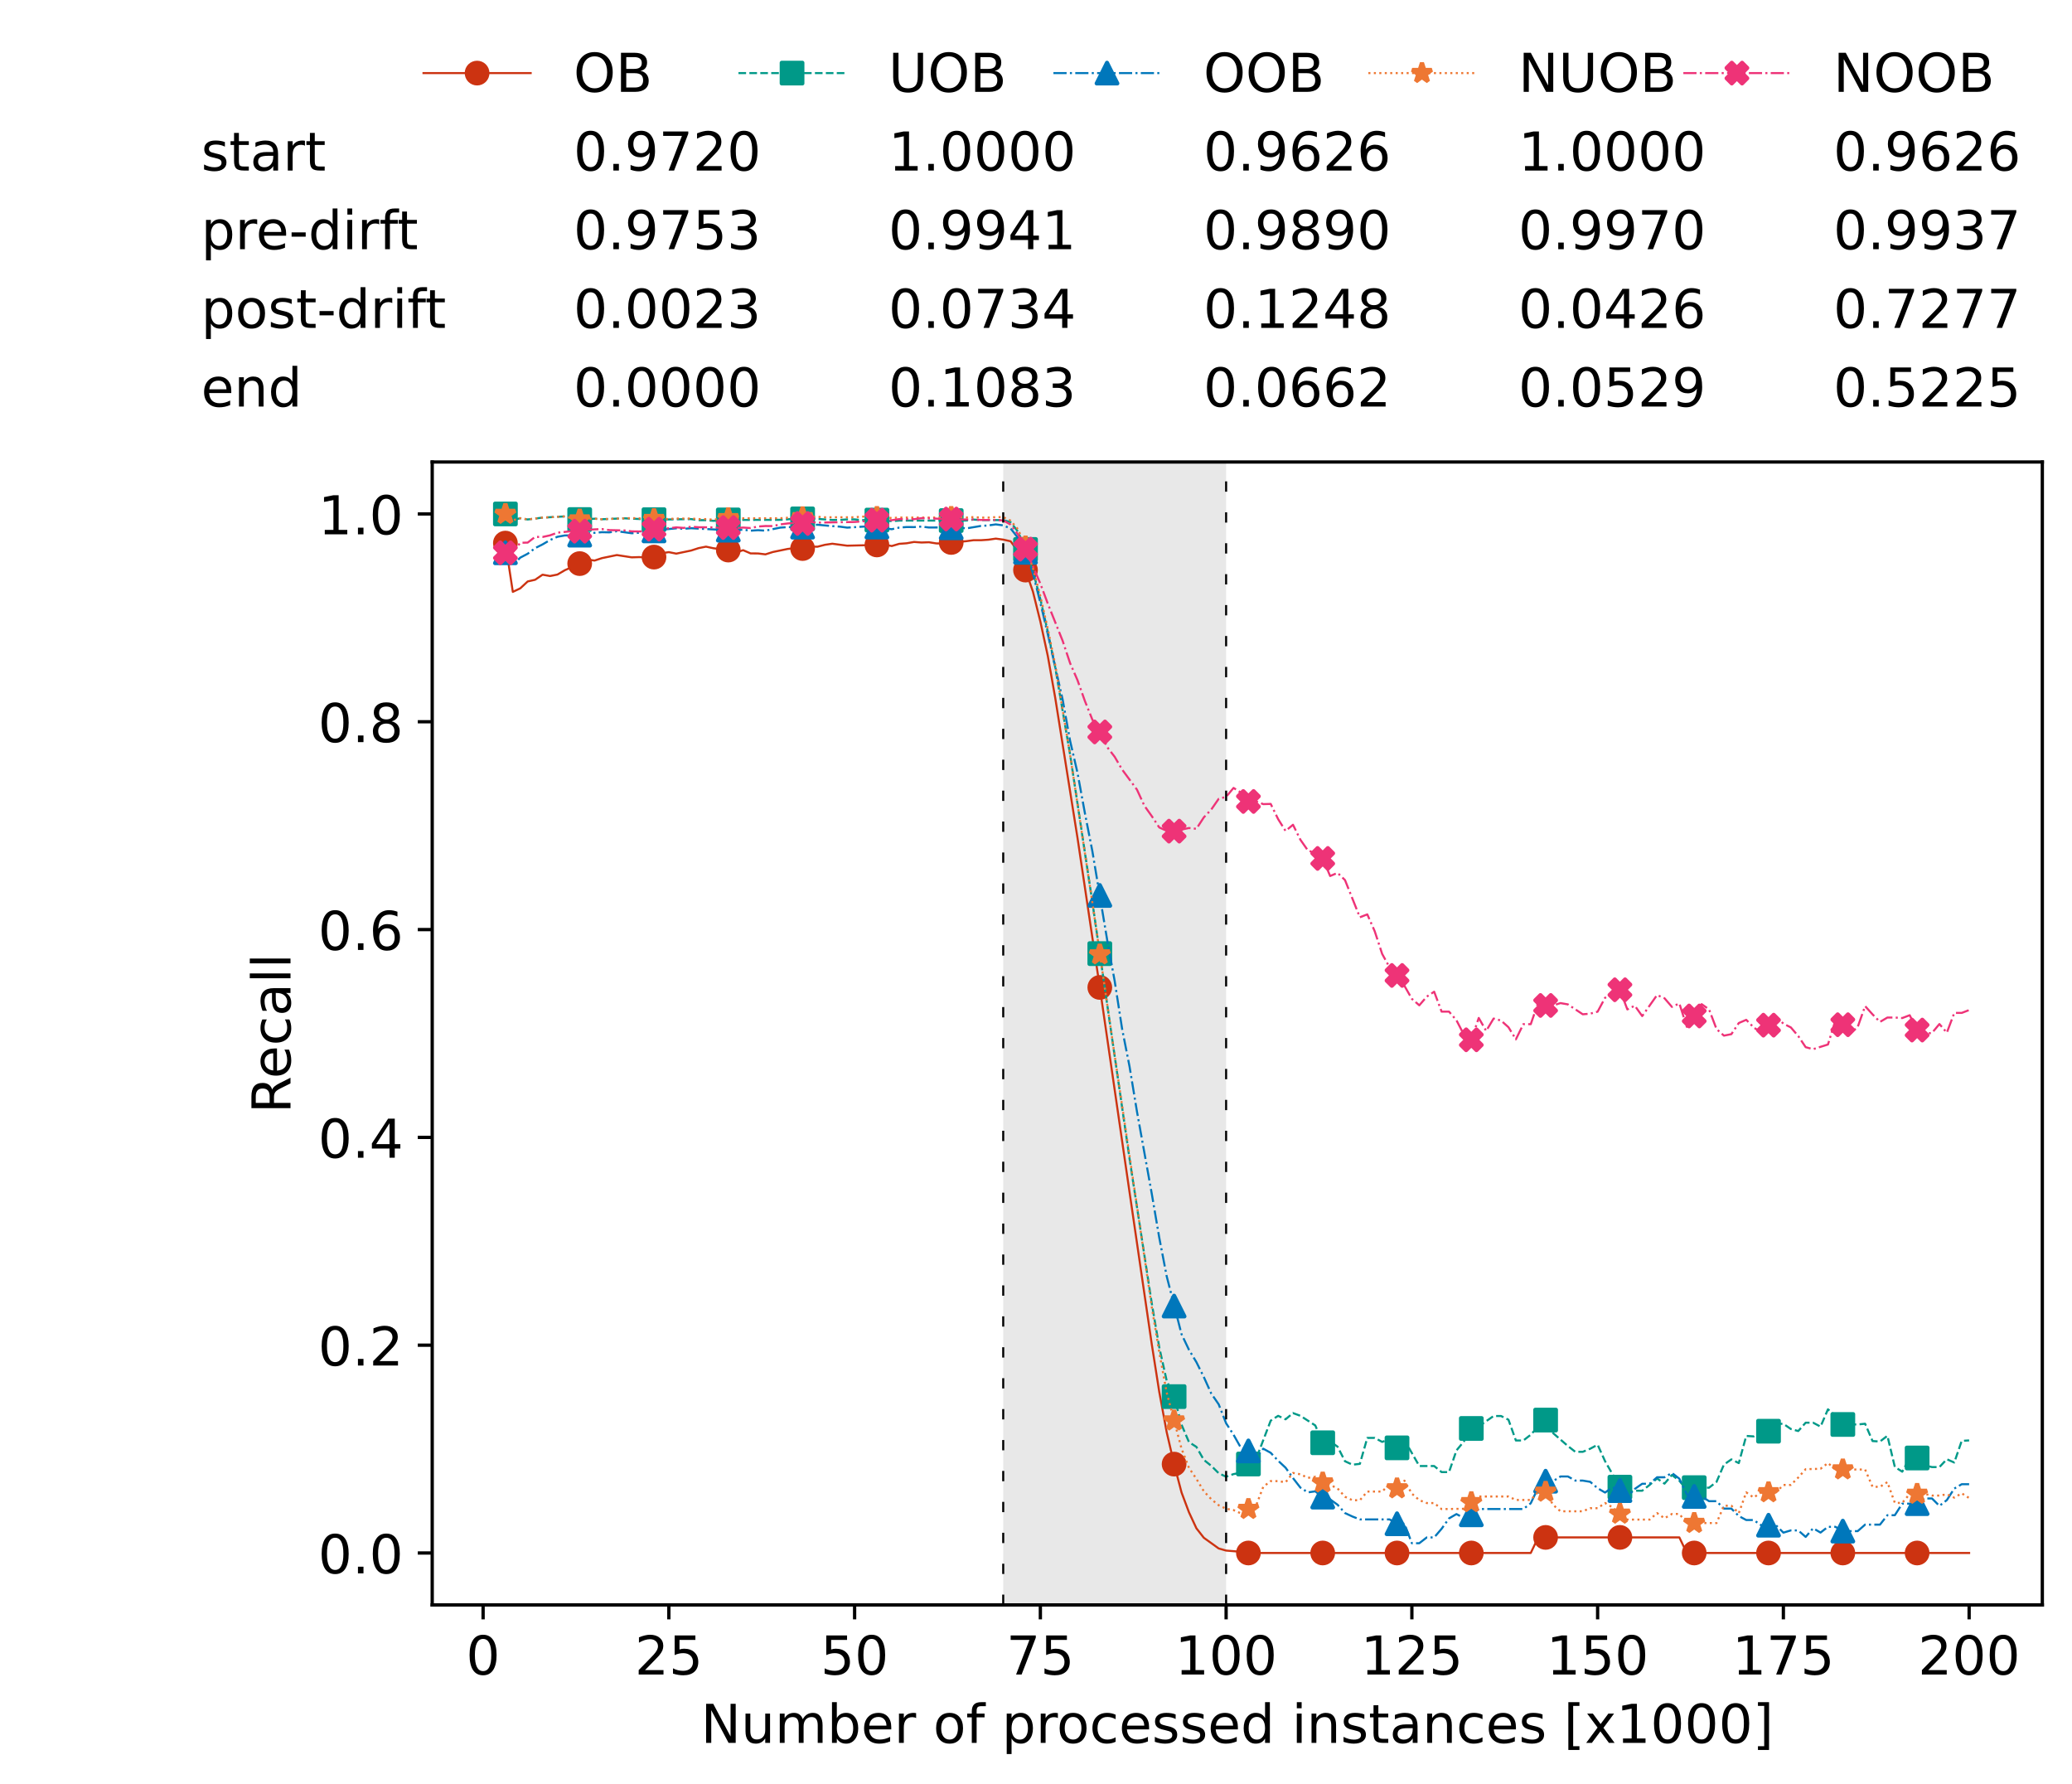 <?xml version="1.0" encoding="utf-8" standalone="no"?>
<!DOCTYPE svg PUBLIC "-//W3C//DTD SVG 1.1//EN"
  "http://www.w3.org/Graphics/SVG/1.1/DTD/svg11.dtd">
<!-- Created with matplotlib (https://matplotlib.org/) -->
<svg height="432.615pt" version="1.1" viewBox="0 0 502.65 432.615" width="502.65pt" xmlns="http://www.w3.org/2000/svg" xmlns:xlink="http://www.w3.org/1999/xlink">
 <defs>
  <style type="text/css">*{stroke-linecap:butt;stroke-linejoin:round;}</style>
 </defs>
 <g id="figure_1">
  <g id="patch_1">
   <path d="M 0 432.615 
L 502.65 432.615 
L 502.65 0 
L 0 0 
z
" style="fill:#ffffff;"/>
  </g>
  <g id="axes_1">
   <g id="patch_2">
    <path d="M 104.85 389.252 
L 495.45 389.252 
L 495.45 112.052 
L 104.85 112.052 
z
" style="fill:#ffffff;"/>
   </g>
   <g id="patch_3">
    <path clip-path="url(#p711ffa8ba8)" d="M 297.446 389.252 
L 297.446 112.052 
L 243.372 112.052 
L 243.372 389.252 
z
" style="fill:#d3d3d3;opacity:0.5;"/>
   </g>
   <g id="matplotlib.axis_1">
    <g id="xtick_1">
     <g id="line2d_1">
      <defs>
       <path d="M 0 0 
L 0 3.5 
" id="mddf14b15ef" style="stroke:#000000;stroke-width:0.8;"/>
      </defs>
      <g>
       <use style="stroke:#000000;stroke-width:0.8;" x="117.197" xlink:href="#mddf14b15ef" y="389.252"/>
      </g>
     </g>
     <g id="text_1">
      <!-- 0 -->
      <g transform="translate(113.061 406.13)scale(0.13 -0.13)">
       <defs>
        <path d="M 31.781 66.406 
Q 24.172 66.406 20.328 58.906 
Q 16.5 51.422 16.5 36.375 
Q 16.5 21.391 20.328 13.891 
Q 24.172 6.391 31.781 6.391 
Q 39.453 6.391 43.281 13.891 
Q 47.125 21.391 47.125 36.375 
Q 47.125 51.422 43.281 58.906 
Q 39.453 66.406 31.781 66.406 
z
M 31.781 74.219 
Q 44.047 74.219 50.516 64.516 
Q 56.984 54.828 56.984 36.375 
Q 56.984 17.969 50.516 8.266 
Q 44.047 -1.422 31.781 -1.422 
Q 19.531 -1.422 13.062 8.266 
Q 6.594 17.969 6.594 36.375 
Q 6.594 54.828 13.062 64.516 
Q 19.531 74.219 31.781 74.219 
z
" id="DejaVuSans-48"/>
       </defs>
       <use xlink:href="#DejaVuSans-48"/>
      </g>
     </g>
    </g>
    <g id="xtick_2">
     <g id="line2d_2">
      <g>
       <use style="stroke:#000000;stroke-width:0.8;" x="162.259" xlink:href="#mddf14b15ef" y="389.252"/>
      </g>
     </g>
     <g id="text_2">
      <!-- 25 -->
      <g transform="translate(153.988 406.13)scale(0.13 -0.13)">
       <defs>
        <path d="M 19.188 8.297 
L 53.609 8.297 
L 53.609 0 
L 7.328 0 
L 7.328 8.297 
Q 12.938 14.109 22.625 23.891 
Q 32.328 33.688 34.812 36.531 
Q 39.547 41.844 41.422 45.531 
Q 43.312 49.219 43.312 52.781 
Q 43.312 58.594 39.234 62.25 
Q 35.156 65.922 28.609 65.922 
Q 23.969 65.922 18.812 64.312 
Q 13.672 62.703 7.812 59.422 
L 7.812 69.391 
Q 13.766 71.781 18.938 73 
Q 24.125 74.219 28.422 74.219 
Q 39.75 74.219 46.484 68.547 
Q 53.219 62.891 53.219 53.422 
Q 53.219 48.922 51.531 44.891 
Q 49.859 40.875 45.406 35.406 
Q 44.188 33.984 37.641 27.219 
Q 31.109 20.453 19.188 8.297 
z
" id="DejaVuSans-50"/>
        <path d="M 10.797 72.906 
L 49.516 72.906 
L 49.516 64.594 
L 19.828 64.594 
L 19.828 46.734 
Q 21.969 47.469 24.109 47.828 
Q 26.266 48.188 28.422 48.188 
Q 40.625 48.188 47.75 41.5 
Q 54.891 34.812 54.891 23.391 
Q 54.891 11.625 47.562 5.094 
Q 40.234 -1.422 26.906 -1.422 
Q 22.312 -1.422 17.547 -0.641 
Q 12.797 0.141 7.719 1.703 
L 7.719 11.625 
Q 12.109 9.234 16.797 8.062 
Q 21.484 6.891 26.703 6.891 
Q 35.156 6.891 40.078 11.328 
Q 45.016 15.766 45.016 23.391 
Q 45.016 31 40.078 35.438 
Q 35.156 39.891 26.703 39.891 
Q 22.75 39.891 18.812 39.016 
Q 14.891 38.141 10.797 36.281 
z
" id="DejaVuSans-53"/>
       </defs>
       <use xlink:href="#DejaVuSans-50"/>
       <use x="63.623" xlink:href="#DejaVuSans-53"/>
      </g>
     </g>
    </g>
    <g id="xtick_3">
     <g id="line2d_3">
      <g>
       <use style="stroke:#000000;stroke-width:0.8;" x="207.322" xlink:href="#mddf14b15ef" y="389.252"/>
      </g>
     </g>
     <g id="text_3">
      <!-- 50 -->
      <g transform="translate(199.05 406.13)scale(0.13 -0.13)">
       <use xlink:href="#DejaVuSans-53"/>
       <use x="63.623" xlink:href="#DejaVuSans-48"/>
      </g>
     </g>
    </g>
    <g id="xtick_4">
     <g id="line2d_4">
      <g>
       <use style="stroke:#000000;stroke-width:0.8;" x="252.384" xlink:href="#mddf14b15ef" y="389.252"/>
      </g>
     </g>
     <g id="text_4">
      <!-- 75 -->
      <g transform="translate(244.113 406.13)scale(0.13 -0.13)">
       <defs>
        <path d="M 8.203 72.906 
L 55.078 72.906 
L 55.078 68.703 
L 28.609 0 
L 18.312 0 
L 43.219 64.594 
L 8.203 64.594 
z
" id="DejaVuSans-55"/>
       </defs>
       <use xlink:href="#DejaVuSans-55"/>
       <use x="63.623" xlink:href="#DejaVuSans-53"/>
      </g>
     </g>
    </g>
    <g id="xtick_5">
     <g id="line2d_5">
      <g>
       <use style="stroke:#000000;stroke-width:0.8;" x="297.446" xlink:href="#mddf14b15ef" y="389.252"/>
      </g>
     </g>
     <g id="text_5">
      <!-- 100 -->
      <g transform="translate(285.039 406.13)scale(0.13 -0.13)">
       <defs>
        <path d="M 12.406 8.297 
L 28.516 8.297 
L 28.516 63.922 
L 10.984 60.406 
L 10.984 69.391 
L 28.422 72.906 
L 38.281 72.906 
L 38.281 8.297 
L 54.391 8.297 
L 54.391 0 
L 12.406 0 
z
" id="DejaVuSans-49"/>
       </defs>
       <use xlink:href="#DejaVuSans-49"/>
       <use x="63.623" xlink:href="#DejaVuSans-48"/>
       <use x="127.246" xlink:href="#DejaVuSans-48"/>
      </g>
     </g>
    </g>
    <g id="xtick_6">
     <g id="line2d_6">
      <g>
       <use style="stroke:#000000;stroke-width:0.8;" x="342.509" xlink:href="#mddf14b15ef" y="389.252"/>
      </g>
     </g>
     <g id="text_6">
      <!-- 125 -->
      <g transform="translate(330.102 406.13)scale(0.13 -0.13)">
       <use xlink:href="#DejaVuSans-49"/>
       <use x="63.623" xlink:href="#DejaVuSans-50"/>
       <use x="127.246" xlink:href="#DejaVuSans-53"/>
      </g>
     </g>
    </g>
    <g id="xtick_7">
     <g id="line2d_7">
      <g>
       <use style="stroke:#000000;stroke-width:0.8;" x="387.571" xlink:href="#mddf14b15ef" y="389.252"/>
      </g>
     </g>
     <g id="text_7">
      <!-- 150 -->
      <g transform="translate(375.164 406.13)scale(0.13 -0.13)">
       <use xlink:href="#DejaVuSans-49"/>
       <use x="63.623" xlink:href="#DejaVuSans-53"/>
       <use x="127.246" xlink:href="#DejaVuSans-48"/>
      </g>
     </g>
    </g>
    <g id="xtick_8">
     <g id="line2d_8">
      <g>
       <use style="stroke:#000000;stroke-width:0.8;" x="432.633" xlink:href="#mddf14b15ef" y="389.252"/>
      </g>
     </g>
     <g id="text_8">
      <!-- 175 -->
      <g transform="translate(420.226 406.13)scale(0.13 -0.13)">
       <use xlink:href="#DejaVuSans-49"/>
       <use x="63.623" xlink:href="#DejaVuSans-55"/>
       <use x="127.246" xlink:href="#DejaVuSans-53"/>
      </g>
     </g>
    </g>
    <g id="xtick_9">
     <g id="line2d_9">
      <g>
       <use style="stroke:#000000;stroke-width:0.8;" x="477.695" xlink:href="#mddf14b15ef" y="389.252"/>
      </g>
     </g>
     <g id="text_9">
      <!-- 200 -->
      <g transform="translate(465.289 406.13)scale(0.13 -0.13)">
       <use xlink:href="#DejaVuSans-50"/>
       <use x="63.623" xlink:href="#DejaVuSans-48"/>
       <use x="127.246" xlink:href="#DejaVuSans-48"/>
      </g>
     </g>
    </g>
    <g id="text_10">
     <!-- Number of processed instances [x1000] -->
     <g transform="translate(170.025 422.711)scale(0.13 -0.13)">
      <defs>
       <path d="M 9.812 72.906 
L 23.094 72.906 
L 55.422 11.922 
L 55.422 72.906 
L 64.984 72.906 
L 64.984 0 
L 51.703 0 
L 19.391 60.984 
L 19.391 0 
L 9.812 0 
z
" id="DejaVuSans-78"/>
       <path d="M 8.5 21.578 
L 8.5 54.688 
L 17.484 54.688 
L 17.484 21.922 
Q 17.484 14.156 20.5 10.266 
Q 23.531 6.391 29.594 6.391 
Q 36.859 6.391 41.078 11.031 
Q 45.312 15.672 45.312 23.688 
L 45.312 54.688 
L 54.297 54.688 
L 54.297 0 
L 45.312 0 
L 45.312 8.406 
Q 42.047 3.422 37.719 1 
Q 33.406 -1.422 27.688 -1.422 
Q 18.266 -1.422 13.375 4.438 
Q 8.5 10.297 8.5 21.578 
z
M 31.109 56 
z
" id="DejaVuSans-117"/>
       <path d="M 52 44.188 
Q 55.375 50.25 60.062 53.125 
Q 64.75 56 71.094 56 
Q 79.641 56 84.281 50.016 
Q 88.922 44.047 88.922 33.016 
L 88.922 0 
L 79.891 0 
L 79.891 32.719 
Q 79.891 40.578 77.094 44.375 
Q 74.312 48.188 68.609 48.188 
Q 61.625 48.188 57.562 43.547 
Q 53.516 38.922 53.516 30.906 
L 53.516 0 
L 44.484 0 
L 44.484 32.719 
Q 44.484 40.625 41.703 44.406 
Q 38.922 48.188 33.109 48.188 
Q 26.219 48.188 22.156 43.531 
Q 18.109 38.875 18.109 30.906 
L 18.109 0 
L 9.078 0 
L 9.078 54.688 
L 18.109 54.688 
L 18.109 46.188 
Q 21.188 51.219 25.484 53.609 
Q 29.781 56 35.688 56 
Q 41.656 56 45.828 52.969 
Q 50 49.953 52 44.188 
z
" id="DejaVuSans-109"/>
       <path d="M 48.688 27.297 
Q 48.688 37.203 44.609 42.844 
Q 40.531 48.484 33.406 48.484 
Q 26.266 48.484 22.188 42.844 
Q 18.109 37.203 18.109 27.297 
Q 18.109 17.391 22.188 11.75 
Q 26.266 6.109 33.406 6.109 
Q 40.531 6.109 44.609 11.75 
Q 48.688 17.391 48.688 27.297 
z
M 18.109 46.391 
Q 20.953 51.266 25.266 53.625 
Q 29.594 56 35.594 56 
Q 45.562 56 51.781 48.094 
Q 58.016 40.188 58.016 27.297 
Q 58.016 14.406 51.781 6.484 
Q 45.562 -1.422 35.594 -1.422 
Q 29.594 -1.422 25.266 0.953 
Q 20.953 3.328 18.109 8.203 
L 18.109 0 
L 9.078 0 
L 9.078 75.984 
L 18.109 75.984 
z
" id="DejaVuSans-98"/>
       <path d="M 56.203 29.594 
L 56.203 25.203 
L 14.891 25.203 
Q 15.484 15.922 20.484 11.062 
Q 25.484 6.203 34.422 6.203 
Q 39.594 6.203 44.453 7.469 
Q 49.312 8.734 54.109 11.281 
L 54.109 2.781 
Q 49.266 0.734 44.188 -0.344 
Q 39.109 -1.422 33.891 -1.422 
Q 20.797 -1.422 13.156 6.188 
Q 5.516 13.812 5.516 26.812 
Q 5.516 40.234 12.766 48.109 
Q 20.016 56 32.328 56 
Q 43.359 56 49.781 48.891 
Q 56.203 41.797 56.203 29.594 
z
M 47.219 32.234 
Q 47.125 39.594 43.094 43.984 
Q 39.062 48.391 32.422 48.391 
Q 24.906 48.391 20.391 44.141 
Q 15.875 39.891 15.188 32.172 
z
" id="DejaVuSans-101"/>
       <path d="M 41.109 46.297 
Q 39.594 47.172 37.812 47.578 
Q 36.031 48 33.891 48 
Q 26.266 48 22.188 43.047 
Q 18.109 38.094 18.109 28.812 
L 18.109 0 
L 9.078 0 
L 9.078 54.688 
L 18.109 54.688 
L 18.109 46.188 
Q 20.953 51.172 25.484 53.578 
Q 30.031 56 36.531 56 
Q 37.453 56 38.578 55.875 
Q 39.703 55.766 41.062 55.516 
z
" id="DejaVuSans-114"/>
       <path id="DejaVuSans-32"/>
       <path d="M 30.609 48.391 
Q 23.391 48.391 19.188 42.75 
Q 14.984 37.109 14.984 27.297 
Q 14.984 17.484 19.156 11.844 
Q 23.344 6.203 30.609 6.203 
Q 37.797 6.203 41.984 11.859 
Q 46.188 17.531 46.188 27.297 
Q 46.188 37.016 41.984 42.703 
Q 37.797 48.391 30.609 48.391 
z
M 30.609 56 
Q 42.328 56 49.016 48.375 
Q 55.719 40.766 55.719 27.297 
Q 55.719 13.875 49.016 6.219 
Q 42.328 -1.422 30.609 -1.422 
Q 18.844 -1.422 12.172 6.219 
Q 5.516 13.875 5.516 27.297 
Q 5.516 40.766 12.172 48.375 
Q 18.844 56 30.609 56 
z
" id="DejaVuSans-111"/>
       <path d="M 37.109 75.984 
L 37.109 68.5 
L 28.516 68.5 
Q 23.688 68.5 21.797 66.547 
Q 19.922 64.594 19.922 59.516 
L 19.922 54.688 
L 34.719 54.688 
L 34.719 47.703 
L 19.922 47.703 
L 19.922 0 
L 10.891 0 
L 10.891 47.703 
L 2.297 47.703 
L 2.297 54.688 
L 10.891 54.688 
L 10.891 58.5 
Q 10.891 67.625 15.141 71.797 
Q 19.391 75.984 28.609 75.984 
z
" id="DejaVuSans-102"/>
       <path d="M 18.109 8.203 
L 18.109 -20.797 
L 9.078 -20.797 
L 9.078 54.688 
L 18.109 54.688 
L 18.109 46.391 
Q 20.953 51.266 25.266 53.625 
Q 29.594 56 35.594 56 
Q 45.562 56 51.781 48.094 
Q 58.016 40.188 58.016 27.297 
Q 58.016 14.406 51.781 6.484 
Q 45.562 -1.422 35.594 -1.422 
Q 29.594 -1.422 25.266 0.953 
Q 20.953 3.328 18.109 8.203 
z
M 48.688 27.297 
Q 48.688 37.203 44.609 42.844 
Q 40.531 48.484 33.406 48.484 
Q 26.266 48.484 22.188 42.844 
Q 18.109 37.203 18.109 27.297 
Q 18.109 17.391 22.188 11.75 
Q 26.266 6.109 33.406 6.109 
Q 40.531 6.109 44.609 11.75 
Q 48.688 17.391 48.688 27.297 
z
" id="DejaVuSans-112"/>
       <path d="M 48.781 52.594 
L 48.781 44.188 
Q 44.969 46.297 41.141 47.344 
Q 37.312 48.391 33.406 48.391 
Q 24.656 48.391 19.812 42.844 
Q 14.984 37.312 14.984 27.297 
Q 14.984 17.281 19.812 11.734 
Q 24.656 6.203 33.406 6.203 
Q 37.312 6.203 41.141 7.25 
Q 44.969 8.297 48.781 10.406 
L 48.781 2.094 
Q 45.016 0.344 40.984 -0.531 
Q 36.969 -1.422 32.422 -1.422 
Q 20.062 -1.422 12.781 6.344 
Q 5.516 14.109 5.516 27.297 
Q 5.516 40.672 12.859 48.328 
Q 20.219 56 33.016 56 
Q 37.156 56 41.109 55.141 
Q 45.062 54.297 48.781 52.594 
z
" id="DejaVuSans-99"/>
       <path d="M 44.281 53.078 
L 44.281 44.578 
Q 40.484 46.531 36.375 47.5 
Q 32.281 48.484 27.875 48.484 
Q 21.188 48.484 17.844 46.438 
Q 14.5 44.391 14.5 40.281 
Q 14.5 37.156 16.891 35.375 
Q 19.281 33.594 26.516 31.984 
L 29.594 31.297 
Q 39.156 29.25 43.188 25.516 
Q 47.219 21.781 47.219 15.094 
Q 47.219 7.469 41.188 3.016 
Q 35.156 -1.422 24.609 -1.422 
Q 20.219 -1.422 15.453 -0.562 
Q 10.688 0.297 5.422 2 
L 5.422 11.281 
Q 10.406 8.688 15.234 7.391 
Q 20.062 6.109 24.812 6.109 
Q 31.156 6.109 34.562 8.281 
Q 37.984 10.453 37.984 14.406 
Q 37.984 18.062 35.516 20.016 
Q 33.062 21.969 24.703 23.781 
L 21.578 24.516 
Q 13.234 26.266 9.516 29.906 
Q 5.812 33.547 5.812 39.891 
Q 5.812 47.609 11.281 51.797 
Q 16.75 56 26.812 56 
Q 31.781 56 36.172 55.266 
Q 40.578 54.547 44.281 53.078 
z
" id="DejaVuSans-115"/>
       <path d="M 45.406 46.391 
L 45.406 75.984 
L 54.391 75.984 
L 54.391 0 
L 45.406 0 
L 45.406 8.203 
Q 42.578 3.328 38.25 0.953 
Q 33.938 -1.422 27.875 -1.422 
Q 17.969 -1.422 11.734 6.484 
Q 5.516 14.406 5.516 27.297 
Q 5.516 40.188 11.734 48.094 
Q 17.969 56 27.875 56 
Q 33.938 56 38.25 53.625 
Q 42.578 51.266 45.406 46.391 
z
M 14.797 27.297 
Q 14.797 17.391 18.875 11.75 
Q 22.953 6.109 30.078 6.109 
Q 37.203 6.109 41.297 11.75 
Q 45.406 17.391 45.406 27.297 
Q 45.406 37.203 41.297 42.844 
Q 37.203 48.484 30.078 48.484 
Q 22.953 48.484 18.875 42.844 
Q 14.797 37.203 14.797 27.297 
z
" id="DejaVuSans-100"/>
       <path d="M 9.422 54.688 
L 18.406 54.688 
L 18.406 0 
L 9.422 0 
z
M 9.422 75.984 
L 18.406 75.984 
L 18.406 64.594 
L 9.422 64.594 
z
" id="DejaVuSans-105"/>
       <path d="M 54.891 33.016 
L 54.891 0 
L 45.906 0 
L 45.906 32.719 
Q 45.906 40.484 42.875 44.328 
Q 39.844 48.188 33.797 48.188 
Q 26.516 48.188 22.312 43.547 
Q 18.109 38.922 18.109 30.906 
L 18.109 0 
L 9.078 0 
L 9.078 54.688 
L 18.109 54.688 
L 18.109 46.188 
Q 21.344 51.125 25.703 53.562 
Q 30.078 56 35.797 56 
Q 45.219 56 50.047 50.172 
Q 54.891 44.344 54.891 33.016 
z
" id="DejaVuSans-110"/>
       <path d="M 18.312 70.219 
L 18.312 54.688 
L 36.812 54.688 
L 36.812 47.703 
L 18.312 47.703 
L 18.312 18.016 
Q 18.312 11.328 20.141 9.422 
Q 21.969 7.516 27.594 7.516 
L 36.812 7.516 
L 36.812 0 
L 27.594 0 
Q 17.188 0 13.234 3.875 
Q 9.281 7.766 9.281 18.016 
L 9.281 47.703 
L 2.688 47.703 
L 2.688 54.688 
L 9.281 54.688 
L 9.281 70.219 
z
" id="DejaVuSans-116"/>
       <path d="M 34.281 27.484 
Q 23.391 27.484 19.188 25 
Q 14.984 22.516 14.984 16.5 
Q 14.984 11.719 18.141 8.906 
Q 21.297 6.109 26.703 6.109 
Q 34.188 6.109 38.703 11.406 
Q 43.219 16.703 43.219 25.484 
L 43.219 27.484 
z
M 52.203 31.203 
L 52.203 0 
L 43.219 0 
L 43.219 8.297 
Q 40.141 3.328 35.547 0.953 
Q 30.953 -1.422 24.312 -1.422 
Q 15.922 -1.422 10.953 3.297 
Q 6 8.016 6 15.922 
Q 6 25.141 12.172 29.828 
Q 18.359 34.516 30.609 34.516 
L 43.219 34.516 
L 43.219 35.406 
Q 43.219 41.609 39.141 45 
Q 35.062 48.391 27.688 48.391 
Q 23 48.391 18.547 47.266 
Q 14.109 46.141 10.016 43.891 
L 10.016 52.203 
Q 14.938 54.109 19.578 55.047 
Q 24.219 56 28.609 56 
Q 40.484 56 46.344 49.844 
Q 52.203 43.703 52.203 31.203 
z
" id="DejaVuSans-97"/>
       <path d="M 8.594 75.984 
L 29.297 75.984 
L 29.297 69 
L 17.578 69 
L 17.578 -6.203 
L 29.297 -6.203 
L 29.297 -13.188 
L 8.594 -13.188 
z
" id="DejaVuSans-91"/>
       <path d="M 54.891 54.688 
L 35.109 28.078 
L 55.906 0 
L 45.312 0 
L 29.391 21.484 
L 13.484 0 
L 2.875 0 
L 24.125 28.609 
L 4.688 54.688 
L 15.281 54.688 
L 29.781 35.203 
L 44.281 54.688 
z
" id="DejaVuSans-120"/>
       <path d="M 30.422 75.984 
L 30.422 -13.188 
L 9.719 -13.188 
L 9.719 -6.203 
L 21.391 -6.203 
L 21.391 69 
L 9.719 69 
L 9.719 75.984 
z
" id="DejaVuSans-93"/>
      </defs>
      <use xlink:href="#DejaVuSans-78"/>
      <use x="74.805" xlink:href="#DejaVuSans-117"/>
      <use x="138.184" xlink:href="#DejaVuSans-109"/>
      <use x="235.596" xlink:href="#DejaVuSans-98"/>
      <use x="299.072" xlink:href="#DejaVuSans-101"/>
      <use x="360.596" xlink:href="#DejaVuSans-114"/>
      <use x="401.709" xlink:href="#DejaVuSans-32"/>
      <use x="433.496" xlink:href="#DejaVuSans-111"/>
      <use x="494.678" xlink:href="#DejaVuSans-102"/>
      <use x="529.883" xlink:href="#DejaVuSans-32"/>
      <use x="561.67" xlink:href="#DejaVuSans-112"/>
      <use x="625.146" xlink:href="#DejaVuSans-114"/>
      <use x="664.01" xlink:href="#DejaVuSans-111"/>
      <use x="725.191" xlink:href="#DejaVuSans-99"/>
      <use x="780.172" xlink:href="#DejaVuSans-101"/>
      <use x="841.695" xlink:href="#DejaVuSans-115"/>
      <use x="893.795" xlink:href="#DejaVuSans-115"/>
      <use x="945.895" xlink:href="#DejaVuSans-101"/>
      <use x="1007.418" xlink:href="#DejaVuSans-100"/>
      <use x="1070.895" xlink:href="#DejaVuSans-32"/>
      <use x="1102.682" xlink:href="#DejaVuSans-105"/>
      <use x="1130.465" xlink:href="#DejaVuSans-110"/>
      <use x="1193.844" xlink:href="#DejaVuSans-115"/>
      <use x="1245.943" xlink:href="#DejaVuSans-116"/>
      <use x="1285.152" xlink:href="#DejaVuSans-97"/>
      <use x="1346.432" xlink:href="#DejaVuSans-110"/>
      <use x="1409.811" xlink:href="#DejaVuSans-99"/>
      <use x="1464.791" xlink:href="#DejaVuSans-101"/>
      <use x="1526.314" xlink:href="#DejaVuSans-115"/>
      <use x="1578.414" xlink:href="#DejaVuSans-32"/>
      <use x="1610.201" xlink:href="#DejaVuSans-91"/>
      <use x="1649.215" xlink:href="#DejaVuSans-120"/>
      <use x="1708.395" xlink:href="#DejaVuSans-49"/>
      <use x="1772.018" xlink:href="#DejaVuSans-48"/>
      <use x="1835.641" xlink:href="#DejaVuSans-48"/>
      <use x="1899.264" xlink:href="#DejaVuSans-48"/>
      <use x="1962.887" xlink:href="#DejaVuSans-93"/>
     </g>
    </g>
   </g>
   <g id="matplotlib.axis_2">
    <g id="ytick_1">
     <g id="line2d_10">
      <defs>
       <path d="M 0 0 
L -3.5 0 
" id="mf9ae1f3e4d" style="stroke:#000000;stroke-width:0.8;"/>
      </defs>
      <g>
       <use style="stroke:#000000;stroke-width:0.8;" x="104.85" xlink:href="#mf9ae1f3e4d" y="376.652"/>
      </g>
     </g>
     <g id="text_11">
      <!-- 0.0 -->
      <g transform="translate(77.176 381.591)scale(0.13 -0.13)">
       <defs>
        <path d="M 10.688 12.406 
L 21 12.406 
L 21 0 
L 10.688 0 
z
" id="DejaVuSans-46"/>
       </defs>
       <use xlink:href="#DejaVuSans-48"/>
       <use x="63.623" xlink:href="#DejaVuSans-46"/>
       <use x="95.41" xlink:href="#DejaVuSans-48"/>
      </g>
     </g>
    </g>
    <g id="ytick_2">
     <g id="line2d_11">
      <g>
       <use style="stroke:#000000;stroke-width:0.8;" x="104.85" xlink:href="#mf9ae1f3e4d" y="326.252"/>
      </g>
     </g>
     <g id="text_12">
      <!-- 0.2 -->
      <g transform="translate(77.176 331.191)scale(0.13 -0.13)">
       <use xlink:href="#DejaVuSans-48"/>
       <use x="63.623" xlink:href="#DejaVuSans-46"/>
       <use x="95.41" xlink:href="#DejaVuSans-50"/>
      </g>
     </g>
    </g>
    <g id="ytick_3">
     <g id="line2d_12">
      <g>
       <use style="stroke:#000000;stroke-width:0.8;" x="104.85" xlink:href="#mf9ae1f3e4d" y="275.852"/>
      </g>
     </g>
     <g id="text_13">
      <!-- 0.4 -->
      <g transform="translate(77.176 280.791)scale(0.13 -0.13)">
       <defs>
        <path d="M 37.797 64.312 
L 12.891 25.391 
L 37.797 25.391 
z
M 35.203 72.906 
L 47.609 72.906 
L 47.609 25.391 
L 58.016 25.391 
L 58.016 17.188 
L 47.609 17.188 
L 47.609 0 
L 37.797 0 
L 37.797 17.188 
L 4.891 17.188 
L 4.891 26.703 
z
" id="DejaVuSans-52"/>
       </defs>
       <use xlink:href="#DejaVuSans-48"/>
       <use x="63.623" xlink:href="#DejaVuSans-46"/>
       <use x="95.41" xlink:href="#DejaVuSans-52"/>
      </g>
     </g>
    </g>
    <g id="ytick_4">
     <g id="line2d_13">
      <g>
       <use style="stroke:#000000;stroke-width:0.8;" x="104.85" xlink:href="#mf9ae1f3e4d" y="225.452"/>
      </g>
     </g>
     <g id="text_14">
      <!-- 0.6 -->
      <g transform="translate(77.176 230.391)scale(0.13 -0.13)">
       <defs>
        <path d="M 33.016 40.375 
Q 26.375 40.375 22.484 35.828 
Q 18.609 31.297 18.609 23.391 
Q 18.609 15.531 22.484 10.953 
Q 26.375 6.391 33.016 6.391 
Q 39.656 6.391 43.531 10.953 
Q 47.406 15.531 47.406 23.391 
Q 47.406 31.297 43.531 35.828 
Q 39.656 40.375 33.016 40.375 
z
M 52.594 71.297 
L 52.594 62.312 
Q 48.875 64.062 45.094 64.984 
Q 41.312 65.922 37.594 65.922 
Q 27.828 65.922 22.672 59.328 
Q 17.531 52.734 16.797 39.406 
Q 19.672 43.656 24.016 45.922 
Q 28.375 48.188 33.594 48.188 
Q 44.578 48.188 50.953 41.516 
Q 57.328 34.859 57.328 23.391 
Q 57.328 12.156 50.688 5.359 
Q 44.047 -1.422 33.016 -1.422 
Q 20.359 -1.422 13.672 8.266 
Q 6.984 17.969 6.984 36.375 
Q 6.984 53.656 15.188 63.938 
Q 23.391 74.219 37.203 74.219 
Q 40.922 74.219 44.703 73.484 
Q 48.484 72.75 52.594 71.297 
z
" id="DejaVuSans-54"/>
       </defs>
       <use xlink:href="#DejaVuSans-48"/>
       <use x="63.623" xlink:href="#DejaVuSans-46"/>
       <use x="95.41" xlink:href="#DejaVuSans-54"/>
      </g>
     </g>
    </g>
    <g id="ytick_5">
     <g id="line2d_14">
      <g>
       <use style="stroke:#000000;stroke-width:0.8;" x="104.85" xlink:href="#mf9ae1f3e4d" y="175.052"/>
      </g>
     </g>
     <g id="text_15">
      <!-- 0.8 -->
      <g transform="translate(77.176 179.991)scale(0.13 -0.13)">
       <defs>
        <path d="M 31.781 34.625 
Q 24.75 34.625 20.719 30.859 
Q 16.703 27.094 16.703 20.516 
Q 16.703 13.922 20.719 10.156 
Q 24.75 6.391 31.781 6.391 
Q 38.812 6.391 42.859 10.172 
Q 46.922 13.969 46.922 20.516 
Q 46.922 27.094 42.891 30.859 
Q 38.875 34.625 31.781 34.625 
z
M 21.922 38.812 
Q 15.578 40.375 12.031 44.719 
Q 8.5 49.078 8.5 55.328 
Q 8.5 64.062 14.719 69.141 
Q 20.953 74.219 31.781 74.219 
Q 42.672 74.219 48.875 69.141 
Q 55.078 64.062 55.078 55.328 
Q 55.078 49.078 51.531 44.719 
Q 48 40.375 41.703 38.812 
Q 48.828 37.156 52.797 32.312 
Q 56.781 27.484 56.781 20.516 
Q 56.781 9.906 50.312 4.234 
Q 43.844 -1.422 31.781 -1.422 
Q 19.734 -1.422 13.25 4.234 
Q 6.781 9.906 6.781 20.516 
Q 6.781 27.484 10.781 32.312 
Q 14.797 37.156 21.922 38.812 
z
M 18.312 54.391 
Q 18.312 48.734 21.844 45.562 
Q 25.391 42.391 31.781 42.391 
Q 38.141 42.391 41.719 45.562 
Q 45.312 48.734 45.312 54.391 
Q 45.312 60.062 41.719 63.234 
Q 38.141 66.406 31.781 66.406 
Q 25.391 66.406 21.844 63.234 
Q 18.312 60.062 18.312 54.391 
z
" id="DejaVuSans-56"/>
       </defs>
       <use xlink:href="#DejaVuSans-48"/>
       <use x="63.623" xlink:href="#DejaVuSans-46"/>
       <use x="95.41" xlink:href="#DejaVuSans-56"/>
      </g>
     </g>
    </g>
    <g id="ytick_6">
     <g id="line2d_15">
      <g>
       <use style="stroke:#000000;stroke-width:0.8;" x="104.85" xlink:href="#mf9ae1f3e4d" y="124.652"/>
      </g>
     </g>
     <g id="text_16">
      <!-- 1.0 -->
      <g transform="translate(77.176 129.591)scale(0.13 -0.13)">
       <use xlink:href="#DejaVuSans-49"/>
       <use x="63.623" xlink:href="#DejaVuSans-46"/>
       <use x="95.41" xlink:href="#DejaVuSans-48"/>
      </g>
     </g>
    </g>
    <g id="text_17">
     <!-- Recall -->
     <g transform="translate(70.472 270.044)rotate(-90)scale(0.13 -0.13)">
      <defs>
       <path d="M 44.391 34.188 
Q 47.562 33.109 50.562 29.594 
Q 53.562 26.078 56.594 19.922 
L 66.609 0 
L 56 0 
L 46.688 18.703 
Q 43.062 26.031 39.672 28.422 
Q 36.281 30.812 30.422 30.812 
L 19.672 30.812 
L 19.672 0 
L 9.812 0 
L 9.812 72.906 
L 32.078 72.906 
Q 44.578 72.906 50.734 67.672 
Q 56.891 62.453 56.891 51.906 
Q 56.891 45.016 53.688 40.469 
Q 50.484 35.938 44.391 34.188 
z
M 19.672 64.797 
L 19.672 38.922 
L 32.078 38.922 
Q 39.203 38.922 42.844 42.219 
Q 46.484 45.516 46.484 51.906 
Q 46.484 58.297 42.844 61.547 
Q 39.203 64.797 32.078 64.797 
z
" id="DejaVuSans-82"/>
       <path d="M 9.422 75.984 
L 18.406 75.984 
L 18.406 0 
L 9.422 0 
z
" id="DejaVuSans-108"/>
      </defs>
      <use xlink:href="#DejaVuSans-82"/>
      <use x="64.982" xlink:href="#DejaVuSans-101"/>
      <use x="126.506" xlink:href="#DejaVuSans-99"/>
      <use x="181.486" xlink:href="#DejaVuSans-97"/>
      <use x="242.766" xlink:href="#DejaVuSans-108"/>
      <use x="270.549" xlink:href="#DejaVuSans-108"/>
     </g>
    </g>
   </g>
   <g id="line2d_16"/>
   <g id="line2d_17"/>
   <g id="line2d_18"/>
   <g id="line2d_19"/>
   <g id="line2d_20"/>
   <g id="line2d_21">
    <path clip-path="url(#p711ffa8ba8)" d="M 122.605 131.717 
L 124.407 143.55 
L 126.21 142.695 
L 128.012 141.022 
L 129.815 140.612 
L 131.617 139.384 
L 133.419 139.706 
L 135.222 139.353 
L 137.024 138.297 
L 140.629 136.692 
L 142.432 135.689 
L 144.234 135.958 
L 146.037 135.362 
L 149.642 134.619 
L 153.247 135.176 
L 155.049 135.118 
L 156.852 135.2 
L 158.654 135.115 
L 160.457 134.173 
L 162.259 133.914 
L 164.062 134.274 
L 167.667 133.523 
L 169.469 132.939 
L 171.272 132.581 
L 173.074 132.968 
L 176.679 133.408 
L 178.482 134.002 
L 180.284 133.441 
L 182.087 134.221 
L 183.889 134.232 
L 185.692 134.451 
L 187.494 133.879 
L 191.099 133.135 
L 192.902 132.927 
L 194.704 133.041 
L 196.507 132.562 
L 198.309 132.597 
L 200.112 132.136 
L 201.914 131.87 
L 205.519 132.347 
L 210.927 132.214 
L 214.532 132.078 
L 216.334 132.432 
L 218.137 131.897 
L 219.939 131.764 
L 221.742 131.444 
L 223.544 131.577 
L 225.347 131.514 
L 227.149 131.797 
L 228.952 131.827 
L 230.754 131.564 
L 234.359 131.262 
L 236.162 131.02 
L 237.964 131.021 
L 239.767 130.901 
L 241.569 130.635 
L 243.372 130.873 
L 245.174 131.282 
L 246.976 133.786 
L 248.779 138.264 
L 250.581 143.487 
L 252.384 150.754 
L 254.186 159.084 
L 255.989 169.251 
L 261.396 203.238 
L 266.804 239.487 
L 274.014 289.126 
L 279.421 326.091 
L 281.224 337.568 
L 283.026 347.333 
L 284.829 355.098 
L 286.631 361.971 
L 288.434 366.784 
L 290.236 370.661 
L 292.039 372.966 
L 295.644 375.556 
L 297.446 376.067 
L 304.656 376.652 
L 371.348 376.652 
L 373.151 372.872 
L 407.398 372.872 
L 409.201 376.652 
L 477.695 376.652 
L 477.695 376.652 
" style="fill:none;stroke:#cc3311;stroke-linecap:square;stroke-width:0.5;"/>
    <defs>
     <path d="M 0 2.5 
C 0.663 2.5 1.299 2.237 1.768 1.768 
C 2.237 1.299 2.5 0.663 2.5 0 
C 2.5 -0.663 2.237 -1.299 1.768 -1.768 
C 1.299 -2.237 0.663 -2.5 0 -2.5 
C -0.663 -2.5 -1.299 -2.237 -1.768 -1.768 
C -2.237 -1.299 -2.5 -0.663 -2.5 0 
C -2.5 0.663 -2.237 1.299 -1.768 1.768 
C -1.299 2.237 -0.663 2.5 0 2.5 
z
" id="m4d7ded9200" style="stroke:#cc3311;"/>
    </defs>
    <g clip-path="url(#p711ffa8ba8)">
     <use style="fill:#cc3311;stroke:#cc3311;" x="122.605" xlink:href="#m4d7ded9200" y="131.717"/>
     <use style="fill:#cc3311;stroke:#cc3311;" x="140.629" xlink:href="#m4d7ded9200" y="136.692"/>
     <use style="fill:#cc3311;stroke:#cc3311;" x="158.654" xlink:href="#m4d7ded9200" y="135.115"/>
     <use style="fill:#cc3311;stroke:#cc3311;" x="176.679" xlink:href="#m4d7ded9200" y="133.408"/>
     <use style="fill:#cc3311;stroke:#cc3311;" x="194.704" xlink:href="#m4d7ded9200" y="133.041"/>
     <use style="fill:#cc3311;stroke:#cc3311;" x="212.729" xlink:href="#m4d7ded9200" y="132.168"/>
     <use style="fill:#cc3311;stroke:#cc3311;" x="230.754" xlink:href="#m4d7ded9200" y="131.564"/>
     <use style="fill:#cc3311;stroke:#cc3311;" x="248.779" xlink:href="#m4d7ded9200" y="138.264"/>
     <use style="fill:#cc3311;stroke:#cc3311;" x="266.804" xlink:href="#m4d7ded9200" y="239.487"/>
     <use style="fill:#cc3311;stroke:#cc3311;" x="284.829" xlink:href="#m4d7ded9200" y="355.098"/>
     <use style="fill:#cc3311;stroke:#cc3311;" x="302.854" xlink:href="#m4d7ded9200" y="376.652"/>
     <use style="fill:#cc3311;stroke:#cc3311;" x="320.879" xlink:href="#m4d7ded9200" y="376.652"/>
     <use style="fill:#cc3311;stroke:#cc3311;" x="338.904" xlink:href="#m4d7ded9200" y="376.652"/>
     <use style="fill:#cc3311;stroke:#cc3311;" x="356.928" xlink:href="#m4d7ded9200" y="376.652"/>
     <use style="fill:#cc3311;stroke:#cc3311;" x="374.953" xlink:href="#m4d7ded9200" y="372.872"/>
     <use style="fill:#cc3311;stroke:#cc3311;" x="392.978" xlink:href="#m4d7ded9200" y="372.872"/>
     <use style="fill:#cc3311;stroke:#cc3311;" x="411.003" xlink:href="#m4d7ded9200" y="376.652"/>
     <use style="fill:#cc3311;stroke:#cc3311;" x="429.028" xlink:href="#m4d7ded9200" y="376.652"/>
     <use style="fill:#cc3311;stroke:#cc3311;" x="447.053" xlink:href="#m4d7ded9200" y="376.652"/>
     <use style="fill:#cc3311;stroke:#cc3311;" x="465.078" xlink:href="#m4d7ded9200" y="376.652"/>
    </g>
   </g>
   <g id="line2d_22"/>
   <g id="line2d_23"/>
   <g id="line2d_24"/>
   <g id="line2d_25"/>
   <g id="line2d_26">
    <path clip-path="url(#p711ffa8ba8)" d="M 122.605 124.652 
L 124.407 126.188 
L 126.21 125.676 
L 128.012 125.988 
L 131.617 125.542 
L 137.024 125.246 
L 138.827 125.722 
L 140.629 126.013 
L 144.234 125.804 
L 146.037 125.933 
L 151.444 125.707 
L 158.654 126.043 
L 167.667 125.895 
L 169.469 126.16 
L 171.272 126.16 
L 173.074 126.321 
L 176.679 126.104 
L 189.297 126.076 
L 191.099 125.959 
L 192.902 125.716 
L 194.704 125.844 
L 196.507 125.725 
L 201.914 126.106 
L 203.717 126.106 
L 205.519 125.967 
L 207.322 125.967 
L 209.124 126.162 
L 210.927 126.032 
L 216.334 126.396 
L 218.137 126.263 
L 234.359 126.247 
L 236.162 126.014 
L 237.964 126.143 
L 243.372 126.136 
L 245.174 126.653 
L 246.976 128.963 
L 248.779 133.267 
L 250.581 138.503 
L 252.384 145.322 
L 254.186 153.238 
L 255.989 161.843 
L 259.594 182.98 
L 265.001 218.801 
L 274.014 280.988 
L 279.421 316.158 
L 281.224 326.739 
L 283.026 334.869 
L 284.829 338.728 
L 286.631 345.543 
L 288.434 349.761 
L 290.236 350.918 
L 292.039 354.073 
L 293.841 355.509 
L 295.644 357.309 
L 297.446 358.16 
L 299.249 357.518 
L 301.051 357.173 
L 302.854 355.073 
L 304.656 354.004 
L 308.261 344.554 
L 310.064 343.391 
L 311.866 344.231 
L 313.669 342.719 
L 315.471 343.382 
L 319.076 345.719 
L 320.879 349.919 
L 322.681 349.566 
L 324.484 350.87 
L 326.286 354.398 
L 328.089 355.238 
L 329.891 355.038 
L 331.694 348.738 
L 333.496 348.738 
L 335.299 349.707 
L 337.101 349.053 
L 338.904 351.153 
L 340.706 349.263 
L 344.311 355.563 
L 347.916 355.563 
L 349.719 357.033 
L 351.521 357.033 
L 353.324 351.783 
L 355.126 349.602 
L 356.928 346.452 
L 358.731 345.952 
L 362.336 343.432 
L 364.138 343.432 
L 365.941 344.332 
L 367.743 349.372 
L 369.546 349.372 
L 371.348 347.972 
L 373.151 345.992 
L 374.953 344.417 
L 376.756 347.567 
L 380.361 350.717 
L 382.163 352.117 
L 383.966 352.117 
L 385.768 351.367 
L 387.571 350.398 
L 389.373 354.388 
L 392.978 360.688 
L 394.781 362.088 
L 396.583 361.548 
L 398.386 361.548 
L 400.188 360.148 
L 401.991 358.573 
L 403.793 359.833 
L 405.596 357.733 
L 407.398 359.133 
L 409.201 361.338 
L 411.003 360.813 
L 414.608 360.813 
L 416.411 359.413 
L 418.213 355.213 
L 420.016 353.953 
L 421.818 354.853 
L 423.621 348.262 
L 425.423 348.376 
L 427.226 347.116 
L 429.028 347.116 
L 430.831 345.316 
L 432.633 345.316 
L 434.436 346.576 
L 436.238 347.076 
L 438.041 345.051 
L 439.843 345.051 
L 441.646 346.006 
L 443.448 341.806 
L 445.251 343.381 
L 447.053 345.481 
L 450.658 345.481 
L 452.461 345.306 
L 454.263 349.506 
L 456.066 349.62 
L 457.868 348.23 
L 459.671 355.79 
L 461.473 356.935 
L 463.276 353.613 
L 465.078 353.613 
L 466.881 355.413 
L 468.683 355.813 
L 470.485 355.813 
L 472.288 353.913 
L 474.09 354.713 
L 475.893 349.463 
L 477.695 349.349 
L 477.695 349.349 
" style="fill:none;stroke:#009988;stroke-dasharray:1.85,0.8;stroke-dashoffset:0;stroke-width:0.5;"/>
    <defs>
     <path d="M -2.5 2.5 
L 2.5 2.5 
L 2.5 -2.5 
L -2.5 -2.5 
z
" id="m253199d320" style="stroke:#009988;stroke-linejoin:miter;"/>
    </defs>
    <g clip-path="url(#p711ffa8ba8)">
     <use style="fill:#009988;stroke:#009988;stroke-linejoin:miter;" x="122.605" xlink:href="#m253199d320" y="124.652"/>
     <use style="fill:#009988;stroke:#009988;stroke-linejoin:miter;" x="140.629" xlink:href="#m253199d320" y="126.013"/>
     <use style="fill:#009988;stroke:#009988;stroke-linejoin:miter;" x="158.654" xlink:href="#m253199d320" y="126.043"/>
     <use style="fill:#009988;stroke:#009988;stroke-linejoin:miter;" x="176.679" xlink:href="#m253199d320" y="126.104"/>
     <use style="fill:#009988;stroke:#009988;stroke-linejoin:miter;" x="194.704" xlink:href="#m253199d320" y="125.844"/>
     <use style="fill:#009988;stroke:#009988;stroke-linejoin:miter;" x="212.729" xlink:href="#m253199d320" y="126.136"/>
     <use style="fill:#009988;stroke:#009988;stroke-linejoin:miter;" x="230.754" xlink:href="#m253199d320" y="126.26"/>
     <use style="fill:#009988;stroke:#009988;stroke-linejoin:miter;" x="248.779" xlink:href="#m253199d320" y="133.267"/>
     <use style="fill:#009988;stroke:#009988;stroke-linejoin:miter;" x="266.804" xlink:href="#m253199d320" y="231.282"/>
     <use style="fill:#009988;stroke:#009988;stroke-linejoin:miter;" x="284.829" xlink:href="#m253199d320" y="338.728"/>
     <use style="fill:#009988;stroke:#009988;stroke-linejoin:miter;" x="302.854" xlink:href="#m253199d320" y="355.073"/>
     <use style="fill:#009988;stroke:#009988;stroke-linejoin:miter;" x="320.879" xlink:href="#m253199d320" y="349.919"/>
     <use style="fill:#009988;stroke:#009988;stroke-linejoin:miter;" x="338.904" xlink:href="#m253199d320" y="351.153"/>
     <use style="fill:#009988;stroke:#009988;stroke-linejoin:miter;" x="356.928" xlink:href="#m253199d320" y="346.452"/>
     <use style="fill:#009988;stroke:#009988;stroke-linejoin:miter;" x="374.953" xlink:href="#m253199d320" y="344.417"/>
     <use style="fill:#009988;stroke:#009988;stroke-linejoin:miter;" x="392.978" xlink:href="#m253199d320" y="360.688"/>
     <use style="fill:#009988;stroke:#009988;stroke-linejoin:miter;" x="411.003" xlink:href="#m253199d320" y="360.813"/>
     <use style="fill:#009988;stroke:#009988;stroke-linejoin:miter;" x="429.028" xlink:href="#m253199d320" y="347.116"/>
     <use style="fill:#009988;stroke:#009988;stroke-linejoin:miter;" x="447.053" xlink:href="#m253199d320" y="345.481"/>
     <use style="fill:#009988;stroke:#009988;stroke-linejoin:miter;" x="465.078" xlink:href="#m253199d320" y="353.613"/>
    </g>
   </g>
   <g id="line2d_27"/>
   <g id="line2d_28"/>
   <g id="line2d_29"/>
   <g id="line2d_30"/>
   <g id="line2d_31">
    <path clip-path="url(#p711ffa8ba8)" d="M 122.605 134.072 
L 124.407 137.045 
L 126.21 135.247 
L 128.012 134.301 
L 129.815 132.944 
L 131.617 132.039 
L 133.419 130.984 
L 135.222 130.192 
L 137.024 129.865 
L 140.629 129.793 
L 142.432 129.365 
L 146.037 129.076 
L 147.839 129.114 
L 149.642 128.835 
L 153.247 129.331 
L 156.852 129.102 
L 160.457 128.472 
L 164.062 128.137 
L 165.864 128.257 
L 167.667 128.113 
L 173.074 128.405 
L 176.679 128.581 
L 178.482 128.581 
L 180.284 128.46 
L 182.087 128.71 
L 183.889 128.59 
L 185.692 128.701 
L 189.297 127.959 
L 191.099 127.841 
L 194.704 127.846 
L 196.507 127.486 
L 198.309 127.263 
L 201.914 127.604 
L 203.717 127.723 
L 205.519 127.968 
L 210.927 127.63 
L 216.334 128.353 
L 218.137 127.955 
L 219.939 127.825 
L 221.742 127.839 
L 223.544 127.717 
L 225.347 127.938 
L 232.557 127.895 
L 234.359 128.166 
L 237.964 127.56 
L 239.767 127.441 
L 241.569 127.182 
L 243.372 127.422 
L 245.174 128.177 
L 246.976 130.475 
L 248.779 133.956 
L 250.581 139.066 
L 252.384 146.18 
L 254.186 153.772 
L 257.791 169.692 
L 259.594 179.674 
L 261.396 187.455 
L 263.199 197.273 
L 265.001 206.46 
L 268.606 228.054 
L 270.409 237.918 
L 272.211 249.518 
L 274.014 258.66 
L 275.816 269.58 
L 279.421 289.58 
L 281.224 300.161 
L 283.026 309.521 
L 286.631 323.581 
L 288.434 327.375 
L 290.236 330.366 
L 292.039 333.982 
L 293.841 337.981 
L 295.644 340.599 
L 297.446 345.196 
L 299.249 347.978 
L 301.051 351.178 
L 302.854 351.896 
L 304.656 353.615 
L 306.459 351.355 
L 308.261 352.355 
L 310.064 354.283 
L 311.866 355.963 
L 313.669 358.483 
L 315.471 360.804 
L 317.274 361.95 
L 319.076 361.7 
L 320.879 363.1 
L 322.681 363.648 
L 324.484 364.952 
L 326.286 366.968 
L 328.089 367.808 
L 329.891 368.508 
L 337.101 368.508 
L 338.904 369.558 
L 340.706 369.558 
L 342.509 374.283 
L 344.311 374.283 
L 346.114 372.883 
L 347.916 372.883 
L 349.719 370.783 
L 351.521 368.263 
L 353.324 367.213 
L 355.126 368.182 
L 356.928 367.394 
L 358.731 365.994 
L 369.546 365.994 
L 371.348 364.594 
L 373.151 360.814 
L 374.953 359.239 
L 376.756 359.239 
L 378.558 358.094 
L 380.361 358.094 
L 382.163 359.094 
L 383.966 359.094 
L 385.768 359.394 
L 387.571 360.945 
L 389.373 361.995 
L 391.176 360.735 
L 392.978 361.522 
L 394.781 362.922 
L 396.583 361.122 
L 398.386 359.862 
L 400.188 359.862 
L 401.991 358.287 
L 403.793 358.287 
L 405.596 357.237 
L 407.398 358.637 
L 409.201 362.417 
L 411.003 362.942 
L 412.806 362.942 
L 414.608 364.088 
L 416.411 364.088 
L 418.213 365.888 
L 420.016 365.888 
L 421.818 367.688 
L 423.621 368.657 
L 425.423 368.657 
L 427.226 369.917 
L 430.831 369.917 
L 432.633 371.717 
L 434.436 371.177 
L 436.238 371.177 
L 438.041 372.752 
L 439.843 370.652 
L 441.646 371.702 
L 443.448 370.302 
L 445.251 370.302 
L 447.053 371.352 
L 450.658 371.352 
L 452.461 369.777 
L 456.066 369.777 
L 457.868 367.486 
L 459.671 367.486 
L 461.473 364.686 
L 465.078 364.686 
L 466.881 363.426 
L 468.683 363.426 
L 470.485 365.226 
L 472.288 363.826 
L 474.09 361.026 
L 475.893 359.976 
L 477.695 359.976 
L 477.695 359.976 
" style="fill:none;stroke:#0077bb;stroke-dasharray:3.2,0.8,0.5,0.8;stroke-dashoffset:0;stroke-width:0.5;"/>
    <defs>
     <path d="M 0 -2.5 
L -2.5 2.5 
L 2.5 2.5 
z
" id="mf55405466f" style="stroke:#0077bb;stroke-linejoin:miter;"/>
    </defs>
    <g clip-path="url(#p711ffa8ba8)">
     <use style="fill:#0077bb;stroke:#0077bb;stroke-linejoin:miter;" x="122.605" xlink:href="#mf55405466f" y="134.072"/>
     <use style="fill:#0077bb;stroke:#0077bb;stroke-linejoin:miter;" x="140.629" xlink:href="#mf55405466f" y="129.793"/>
     <use style="fill:#0077bb;stroke:#0077bb;stroke-linejoin:miter;" x="158.654" xlink:href="#mf55405466f" y="128.765"/>
     <use style="fill:#0077bb;stroke:#0077bb;stroke-linejoin:miter;" x="176.679" xlink:href="#mf55405466f" y="128.581"/>
     <use style="fill:#0077bb;stroke:#0077bb;stroke-linejoin:miter;" x="194.704" xlink:href="#mf55405466f" y="127.846"/>
     <use style="fill:#0077bb;stroke:#0077bb;stroke-linejoin:miter;" x="212.729" xlink:href="#mf55405466f" y="127.837"/>
     <use style="fill:#0077bb;stroke:#0077bb;stroke-linejoin:miter;" x="230.754" xlink:href="#mf55405466f" y="128.011"/>
     <use style="fill:#0077bb;stroke:#0077bb;stroke-linejoin:miter;" x="248.779" xlink:href="#mf55405466f" y="133.956"/>
     <use style="fill:#0077bb;stroke:#0077bb;stroke-linejoin:miter;" x="266.804" xlink:href="#mf55405466f" y="217.173"/>
     <use style="fill:#0077bb;stroke:#0077bb;stroke-linejoin:miter;" x="284.829" xlink:href="#mf55405466f" y="316.766"/>
     <use style="fill:#0077bb;stroke:#0077bb;stroke-linejoin:miter;" x="302.854" xlink:href="#mf55405466f" y="351.896"/>
     <use style="fill:#0077bb;stroke:#0077bb;stroke-linejoin:miter;" x="320.879" xlink:href="#mf55405466f" y="363.1"/>
     <use style="fill:#0077bb;stroke:#0077bb;stroke-linejoin:miter;" x="338.904" xlink:href="#mf55405466f" y="369.558"/>
     <use style="fill:#0077bb;stroke:#0077bb;stroke-linejoin:miter;" x="356.928" xlink:href="#mf55405466f" y="367.394"/>
     <use style="fill:#0077bb;stroke:#0077bb;stroke-linejoin:miter;" x="374.953" xlink:href="#mf55405466f" y="359.239"/>
     <use style="fill:#0077bb;stroke:#0077bb;stroke-linejoin:miter;" x="392.978" xlink:href="#mf55405466f" y="361.522"/>
     <use style="fill:#0077bb;stroke:#0077bb;stroke-linejoin:miter;" x="411.003" xlink:href="#mf55405466f" y="362.942"/>
     <use style="fill:#0077bb;stroke:#0077bb;stroke-linejoin:miter;" x="429.028" xlink:href="#mf55405466f" y="369.917"/>
     <use style="fill:#0077bb;stroke:#0077bb;stroke-linejoin:miter;" x="447.053" xlink:href="#mf55405466f" y="371.352"/>
     <use style="fill:#0077bb;stroke:#0077bb;stroke-linejoin:miter;" x="465.078" xlink:href="#mf55405466f" y="364.686"/>
    </g>
   </g>
   <g id="line2d_32"/>
   <g id="line2d_33"/>
   <g id="line2d_34"/>
   <g id="line2d_35"/>
   <g id="line2d_36">
    <path clip-path="url(#p711ffa8ba8)" d="M 122.605 124.652 
L 124.407 126.188 
L 126.21 125.676 
L 128.012 125.988 
L 131.617 125.542 
L 137.024 125.246 
L 138.827 125.722 
L 140.629 126.013 
L 144.234 125.804 
L 146.037 125.933 
L 153.247 125.649 
L 155.049 125.72 
L 156.852 125.909 
L 162.259 125.874 
L 164.062 125.761 
L 167.667 125.761 
L 169.469 125.893 
L 171.272 125.893 
L 173.074 126.055 
L 174.877 125.787 
L 178.482 125.707 
L 189.297 125.692 
L 191.099 125.574 
L 192.902 125.332 
L 194.704 125.459 
L 196.507 125.34 
L 198.309 125.34 
L 200.112 125.457 
L 207.322 125.45 
L 209.124 125.288 
L 214.532 125.392 
L 216.334 125.652 
L 218.137 125.519 
L 228.952 125.519 
L 230.754 125.392 
L 232.557 125.392 
L 234.359 125.527 
L 236.162 125.411 
L 237.964 125.541 
L 239.767 125.541 
L 241.569 125.415 
L 243.372 125.415 
L 245.174 126.288 
L 246.976 128.388 
L 248.779 132.546 
L 250.581 137.782 
L 252.384 144.601 
L 254.186 152.516 
L 255.989 161.275 
L 259.594 183.08 
L 265.001 218.901 
L 270.409 255.993 
L 275.816 292.47 
L 279.421 317.086 
L 281.224 327.954 
L 283.026 337.734 
L 286.631 351.355 
L 288.434 356.007 
L 290.236 358.676 
L 292.039 361.677 
L 293.841 363.599 
L 295.644 365.072 
L 297.446 365.923 
L 299.249 366.25 
L 301.051 367.05 
L 302.854 366 
L 304.656 365.313 
L 306.459 360.588 
L 308.261 359.213 
L 310.064 359.226 
L 311.866 359.506 
L 313.669 357.238 
L 315.471 357.57 
L 317.274 358.429 
L 319.076 358.18 
L 320.879 359.58 
L 322.681 360.128 
L 324.484 360.997 
L 326.286 363.013 
L 328.089 363.853 
L 329.891 363.853 
L 331.694 361.753 
L 335.299 361.753 
L 337.101 359.953 
L 338.904 361.003 
L 340.706 359.113 
L 342.509 362.263 
L 344.311 363.838 
L 346.114 364.538 
L 347.916 364.538 
L 349.719 366.008 
L 355.126 365.927 
L 356.928 364.352 
L 358.731 362.952 
L 365.941 362.952 
L 367.743 363.792 
L 371.348 363.792 
L 373.151 361.812 
L 374.953 361.812 
L 376.756 364.962 
L 378.558 366.537 
L 383.966 366.537 
L 385.768 365.787 
L 387.571 365.787 
L 389.373 364.527 
L 391.176 365.577 
L 392.978 367.152 
L 394.781 368.552 
L 400.188 368.552 
L 401.991 366.977 
L 403.793 368.237 
L 405.596 367.187 
L 407.398 367.187 
L 409.201 369.392 
L 416.411 369.392 
L 418.213 365.192 
L 420.016 365.192 
L 421.818 366.992 
L 423.621 361.952 
L 425.423 363.212 
L 427.226 361.952 
L 430.831 361.952 
L 432.633 360.152 
L 434.436 360.152 
L 436.238 358.352 
L 438.041 356.327 
L 441.646 356.231 
L 443.448 354.831 
L 445.251 356.406 
L 452.461 356.406 
L 454.263 360.606 
L 456.066 360.606 
L 457.868 359.461 
L 459.671 364.501 
L 461.473 364.501 
L 463.276 362.325 
L 466.881 362.325 
L 468.683 362.725 
L 470.485 362.725 
L 472.288 362.425 
L 474.09 363.225 
L 475.893 362.175 
L 477.695 363.32 
L 477.695 363.32 
" style="fill:none;stroke:#ee7733;stroke-dasharray:0.5,0.825;stroke-dashoffset:0;stroke-width:0.5;"/>
    <defs>
     <path d="M 0 -2.5 
L -0.561 -0.773 
L -2.378 -0.773 
L -0.908 0.295 
L -1.469 2.023 
L -0 0.955 
L 1.469 2.023 
L 0.908 0.295 
L 2.378 -0.773 
L 0.561 -0.773 
z
" id="m75a62ff26e" style="stroke:#ee7733;stroke-linejoin:bevel;"/>
    </defs>
    <g clip-path="url(#p711ffa8ba8)">
     <use style="fill:#ee7733;stroke:#ee7733;stroke-linejoin:bevel;" x="122.605" xlink:href="#m75a62ff26e" y="124.652"/>
     <use style="fill:#ee7733;stroke:#ee7733;stroke-linejoin:bevel;" x="140.629" xlink:href="#m75a62ff26e" y="126.013"/>
     <use style="fill:#ee7733;stroke:#ee7733;stroke-linejoin:bevel;" x="158.654" xlink:href="#m75a62ff26e" y="125.909"/>
     <use style="fill:#ee7733;stroke:#ee7733;stroke-linejoin:bevel;" x="176.679" xlink:href="#m75a62ff26e" y="125.707"/>
     <use style="fill:#ee7733;stroke:#ee7733;stroke-linejoin:bevel;" x="194.704" xlink:href="#m75a62ff26e" y="125.459"/>
     <use style="fill:#ee7733;stroke:#ee7733;stroke-linejoin:bevel;" x="212.729" xlink:href="#m75a62ff26e" y="125.392"/>
     <use style="fill:#ee7733;stroke:#ee7733;stroke-linejoin:bevel;" x="230.754" xlink:href="#m75a62ff26e" y="125.392"/>
     <use style="fill:#ee7733;stroke:#ee7733;stroke-linejoin:bevel;" x="248.779" xlink:href="#m75a62ff26e" y="132.546"/>
     <use style="fill:#ee7733;stroke:#ee7733;stroke-linejoin:bevel;" x="266.804" xlink:href="#m75a62ff26e" y="231.501"/>
     <use style="fill:#ee7733;stroke:#ee7733;stroke-linejoin:bevel;" x="284.829" xlink:href="#m75a62ff26e" y="344.539"/>
     <use style="fill:#ee7733;stroke:#ee7733;stroke-linejoin:bevel;" x="302.854" xlink:href="#m75a62ff26e" y="366"/>
     <use style="fill:#ee7733;stroke:#ee7733;stroke-linejoin:bevel;" x="320.879" xlink:href="#m75a62ff26e" y="359.58"/>
     <use style="fill:#ee7733;stroke:#ee7733;stroke-linejoin:bevel;" x="338.904" xlink:href="#m75a62ff26e" y="361.003"/>
     <use style="fill:#ee7733;stroke:#ee7733;stroke-linejoin:bevel;" x="356.928" xlink:href="#m75a62ff26e" y="364.352"/>
     <use style="fill:#ee7733;stroke:#ee7733;stroke-linejoin:bevel;" x="374.953" xlink:href="#m75a62ff26e" y="361.812"/>
     <use style="fill:#ee7733;stroke:#ee7733;stroke-linejoin:bevel;" x="392.978" xlink:href="#m75a62ff26e" y="367.152"/>
     <use style="fill:#ee7733;stroke:#ee7733;stroke-linejoin:bevel;" x="411.003" xlink:href="#m75a62ff26e" y="369.392"/>
     <use style="fill:#ee7733;stroke:#ee7733;stroke-linejoin:bevel;" x="429.028" xlink:href="#m75a62ff26e" y="361.952"/>
     <use style="fill:#ee7733;stroke:#ee7733;stroke-linejoin:bevel;" x="447.053" xlink:href="#m75a62ff26e" y="356.406"/>
     <use style="fill:#ee7733;stroke:#ee7733;stroke-linejoin:bevel;" x="465.078" xlink:href="#m75a62ff26e" y="362.325"/>
    </g>
   </g>
   <g id="line2d_37"/>
   <g id="line2d_38"/>
   <g id="line2d_39"/>
   <g id="line2d_40"/>
   <g id="line2d_41">
    <path clip-path="url(#p711ffa8ba8)" d="M 122.605 134.072 
L 124.407 133.972 
L 126.21 131.643 
L 128.012 131.598 
L 129.815 130.209 
L 131.617 130.237 
L 133.419 129.844 
L 135.222 129.195 
L 138.827 128.814 
L 140.629 128.824 
L 142.432 128.476 
L 146.037 128.315 
L 147.839 128.57 
L 151.444 128.648 
L 153.247 128.873 
L 155.049 128.898 
L 156.852 128.807 
L 158.654 128.336 
L 162.259 128.115 
L 164.062 127.907 
L 165.864 128.038 
L 167.667 127.752 
L 169.469 127.876 
L 173.074 127.907 
L 174.877 128.033 
L 176.679 127.954 
L 178.482 128.072 
L 180.284 127.951 
L 182.087 128.068 
L 183.889 127.694 
L 185.692 127.579 
L 187.494 127.592 
L 189.297 127.19 
L 191.099 126.954 
L 192.902 126.833 
L 194.704 126.961 
L 196.507 126.604 
L 198.309 126.752 
L 207.322 126.594 
L 214.532 126.039 
L 216.334 126.169 
L 218.137 125.903 
L 221.742 125.918 
L 223.544 125.673 
L 227.149 125.784 
L 228.952 125.891 
L 230.754 125.882 
L 232.557 126.001 
L 236.162 125.984 
L 237.964 126.115 
L 241.569 126.108 
L 243.372 126.228 
L 245.174 127.226 
L 246.976 129.641 
L 248.779 133.185 
L 252.384 141.557 
L 254.186 146.403 
L 257.791 155.432 
L 259.594 160.832 
L 261.396 164.978 
L 263.199 170.051 
L 265.001 174.544 
L 266.804 177.52 
L 268.606 181.219 
L 270.409 183.549 
L 272.211 186.636 
L 275.816 191.511 
L 277.619 195.425 
L 279.421 197.957 
L 281.224 200.682 
L 283.026 201.507 
L 284.829 201.578 
L 288.434 200.821 
L 290.236 201.015 
L 292.039 198.239 
L 293.841 196.34 
L 295.644 193.74 
L 297.446 193.264 
L 299.249 191.099 
L 301.051 192.226 
L 302.854 194.381 
L 304.656 194.343 
L 306.459 195.028 
L 308.261 194.978 
L 310.064 198.663 
L 311.866 201.543 
L 313.669 200.031 
L 315.471 203.678 
L 317.274 206.255 
L 319.076 206.892 
L 320.879 208.199 
L 322.681 212.464 
L 324.484 211.704 
L 326.286 213.448 
L 329.891 222.468 
L 331.694 221.768 
L 333.496 225.863 
L 335.299 231.356 
L 337.101 234.628 
L 338.904 236.578 
L 340.706 239.098 
L 342.509 242.248 
L 344.311 243.823 
L 346.114 241.723 
L 347.916 240.523 
L 349.719 245.353 
L 351.521 245.353 
L 353.324 247.453 
L 355.126 250.926 
L 356.928 252.186 
L 358.731 246.886 
L 360.533 250.036 
L 362.336 247.032 
L 364.138 247.516 
L 365.941 249.136 
L 367.743 252.076 
L 369.546 248.401 
L 371.348 248.401 
L 373.151 243.181 
L 374.953 243.856 
L 376.756 243.856 
L 378.558 243.284 
L 380.361 243.599 
L 383.966 245.999 
L 385.768 245.849 
L 387.571 245.364 
L 389.373 242.004 
L 391.176 240.954 
L 392.978 240.054 
L 394.781 244.814 
L 396.583 243.914 
L 398.386 246.434 
L 401.991 241.329 
L 403.793 242.105 
L 405.596 244.205 
L 407.398 243.365 
L 409.201 249.035 
L 411.003 246.41 
L 412.806 243.546 
L 414.608 244.819 
L 416.411 249.579 
L 418.213 251.179 
L 420.016 250.819 
L 421.818 248.119 
L 423.621 247.344 
L 425.423 249.176 
L 427.226 250.436 
L 429.028 248.636 
L 430.831 246.476 
L 432.633 248.276 
L 434.436 249.176 
L 436.238 251.276 
L 438.041 253.976 
L 439.843 254.461 
L 443.448 253.328 
L 445.251 247.478 
L 447.053 248.528 
L 448.856 250.692 
L 450.658 249.092 
L 452.461 244.017 
L 454.263 246.017 
L 456.066 247.85 
L 457.868 246.786 
L 459.671 246.786 
L 461.473 246.913 
L 463.276 246.226 
L 465.078 249.826 
L 466.881 250.726 
L 468.683 250.526 
L 470.485 248.366 
L 472.288 250.466 
L 474.09 245.666 
L 475.893 245.666 
L 477.695 244.979 
L 477.695 244.979 
" style="fill:none;stroke:#ee3377;stroke-dasharray:3.2,0.8,0.5,0.8;stroke-dashoffset:0;stroke-width:0.5;"/>
    <defs>
     <path d="M -1.25 2.5 
L 0 1.25 
L 1.25 2.5 
L 2.5 1.25 
L 1.25 0 
L 2.5 -1.25 
L 1.25 -2.5 
L 0 -1.25 
L -1.25 -2.5 
L -2.5 -1.25 
L -1.25 0 
L -2.5 1.25 
z
" id="m90ebeed148" style="stroke:#ee3377;stroke-linejoin:miter;"/>
    </defs>
    <g clip-path="url(#p711ffa8ba8)">
     <use style="fill:#ee3377;stroke:#ee3377;stroke-linejoin:miter;" x="122.605" xlink:href="#m90ebeed148" y="134.072"/>
     <use style="fill:#ee3377;stroke:#ee3377;stroke-linejoin:miter;" x="140.629" xlink:href="#m90ebeed148" y="128.824"/>
     <use style="fill:#ee3377;stroke:#ee3377;stroke-linejoin:miter;" x="158.654" xlink:href="#m90ebeed148" y="128.336"/>
     <use style="fill:#ee3377;stroke:#ee3377;stroke-linejoin:miter;" x="176.679" xlink:href="#m90ebeed148" y="127.954"/>
     <use style="fill:#ee3377;stroke:#ee3377;stroke-linejoin:miter;" x="194.704" xlink:href="#m90ebeed148" y="126.961"/>
     <use style="fill:#ee3377;stroke:#ee3377;stroke-linejoin:miter;" x="212.729" xlink:href="#m90ebeed148" y="126.158"/>
     <use style="fill:#ee3377;stroke:#ee3377;stroke-linejoin:miter;" x="230.754" xlink:href="#m90ebeed148" y="125.882"/>
     <use style="fill:#ee3377;stroke:#ee3377;stroke-linejoin:miter;" x="248.779" xlink:href="#m90ebeed148" y="133.185"/>
     <use style="fill:#ee3377;stroke:#ee3377;stroke-linejoin:miter;" x="266.804" xlink:href="#m90ebeed148" y="177.52"/>
     <use style="fill:#ee3377;stroke:#ee3377;stroke-linejoin:miter;" x="284.829" xlink:href="#m90ebeed148" y="201.578"/>
     <use style="fill:#ee3377;stroke:#ee3377;stroke-linejoin:miter;" x="302.854" xlink:href="#m90ebeed148" y="194.381"/>
     <use style="fill:#ee3377;stroke:#ee3377;stroke-linejoin:miter;" x="320.879" xlink:href="#m90ebeed148" y="208.199"/>
     <use style="fill:#ee3377;stroke:#ee3377;stroke-linejoin:miter;" x="338.904" xlink:href="#m90ebeed148" y="236.578"/>
     <use style="fill:#ee3377;stroke:#ee3377;stroke-linejoin:miter;" x="356.928" xlink:href="#m90ebeed148" y="252.186"/>
     <use style="fill:#ee3377;stroke:#ee3377;stroke-linejoin:miter;" x="374.953" xlink:href="#m90ebeed148" y="243.856"/>
     <use style="fill:#ee3377;stroke:#ee3377;stroke-linejoin:miter;" x="392.978" xlink:href="#m90ebeed148" y="240.054"/>
     <use style="fill:#ee3377;stroke:#ee3377;stroke-linejoin:miter;" x="411.003" xlink:href="#m90ebeed148" y="246.41"/>
     <use style="fill:#ee3377;stroke:#ee3377;stroke-linejoin:miter;" x="429.028" xlink:href="#m90ebeed148" y="248.636"/>
     <use style="fill:#ee3377;stroke:#ee3377;stroke-linejoin:miter;" x="447.053" xlink:href="#m90ebeed148" y="248.528"/>
     <use style="fill:#ee3377;stroke:#ee3377;stroke-linejoin:miter;" x="465.078" xlink:href="#m90ebeed148" y="249.826"/>
    </g>
   </g>
   <g id="line2d_42"/>
   <g id="line2d_43"/>
   <g id="line2d_44"/>
   <g id="line2d_45"/>
   <g id="line2d_46">
    <path clip-path="url(#p711ffa8ba8)" d="M 243.372 389.252 
L 243.372 112.052 
" style="fill:none;stroke:#000000;stroke-dasharray:2.5,5;stroke-dashoffset:0;stroke-width:0.5;"/>
   </g>
   <g id="line2d_47">
    <path clip-path="url(#p711ffa8ba8)" d="M 297.446 389.252 
L 297.446 112.052 
" style="fill:none;stroke:#000000;stroke-dasharray:2.5,5;stroke-dashoffset:0;stroke-width:0.5;"/>
   </g>
   <g id="patch_4">
    <path d="M 104.85 389.252 
L 104.85 112.052 
" style="fill:none;stroke:#000000;stroke-linecap:square;stroke-linejoin:miter;stroke-width:0.8;"/>
   </g>
   <g id="patch_5">
    <path d="M 495.45 389.252 
L 495.45 112.052 
" style="fill:none;stroke:#000000;stroke-linecap:square;stroke-linejoin:miter;stroke-width:0.8;"/>
   </g>
   <g id="patch_6">
    <path d="M 104.85 389.252 
L 495.45 389.252 
" style="fill:none;stroke:#000000;stroke-linecap:square;stroke-linejoin:miter;stroke-width:0.8;"/>
   </g>
   <g id="patch_7">
    <path d="M 104.85 112.052 
L 495.45 112.052 
" style="fill:none;stroke:#000000;stroke-linecap:square;stroke-linejoin:miter;stroke-width:0.8;"/>
   </g>
   <g id="legend_1">
    <g id="line2d_48"/>
    <g id="line2d_49"/>
    <g id="text_18">
     <!--   -->
     <g transform="translate(48.8 22.278)scale(0.13 -0.13)">
      <use xlink:href="#DejaVuSans-32"/>
     </g>
    </g>
    <g id="line2d_50"/>
    <g id="line2d_51"/>
    <g id="text_19">
     <!-- start -->
     <g transform="translate(48.8 41.36)scale(0.13 -0.13)">
      <use xlink:href="#DejaVuSans-115"/>
      <use x="52.1" xlink:href="#DejaVuSans-116"/>
      <use x="91.309" xlink:href="#DejaVuSans-97"/>
      <use x="152.588" xlink:href="#DejaVuSans-114"/>
      <use x="193.701" xlink:href="#DejaVuSans-116"/>
     </g>
    </g>
    <g id="line2d_52"/>
    <g id="line2d_53"/>
    <g id="text_20">
     <!-- pre-dirft -->
     <g transform="translate(48.8 60.441)scale(0.13 -0.13)">
      <defs>
       <path d="M 4.891 31.391 
L 31.203 31.391 
L 31.203 23.391 
L 4.891 23.391 
z
" id="DejaVuSans-45"/>
      </defs>
      <use xlink:href="#DejaVuSans-112"/>
      <use x="63.477" xlink:href="#DejaVuSans-114"/>
      <use x="102.34" xlink:href="#DejaVuSans-101"/>
      <use x="163.863" xlink:href="#DejaVuSans-45"/>
      <use x="199.947" xlink:href="#DejaVuSans-100"/>
      <use x="263.424" xlink:href="#DejaVuSans-105"/>
      <use x="291.207" xlink:href="#DejaVuSans-114"/>
      <use x="332.32" xlink:href="#DejaVuSans-102"/>
      <use x="365.775" xlink:href="#DejaVuSans-116"/>
     </g>
    </g>
    <g id="line2d_54"/>
    <g id="line2d_55"/>
    <g id="text_21">
     <!-- post-drift -->
     <g transform="translate(48.8 79.523)scale(0.13 -0.13)">
      <use xlink:href="#DejaVuSans-112"/>
      <use x="63.477" xlink:href="#DejaVuSans-111"/>
      <use x="124.658" xlink:href="#DejaVuSans-115"/>
      <use x="176.758" xlink:href="#DejaVuSans-116"/>
      <use x="215.967" xlink:href="#DejaVuSans-45"/>
      <use x="252.051" xlink:href="#DejaVuSans-100"/>
      <use x="315.527" xlink:href="#DejaVuSans-114"/>
      <use x="356.641" xlink:href="#DejaVuSans-105"/>
      <use x="384.424" xlink:href="#DejaVuSans-102"/>
      <use x="417.879" xlink:href="#DejaVuSans-116"/>
     </g>
    </g>
    <g id="line2d_56"/>
    <g id="line2d_57"/>
    <g id="text_22">
     <!-- end -->
     <g transform="translate(48.8 98.604)scale(0.13 -0.13)">
      <use xlink:href="#DejaVuSans-101"/>
      <use x="61.523" xlink:href="#DejaVuSans-110"/>
      <use x="124.902" xlink:href="#DejaVuSans-100"/>
     </g>
    </g>
    <g id="line2d_58">
     <path d="M 102.738 17.728 
L 128.738 17.728 
" style="fill:none;stroke:#cc3311;stroke-linecap:square;stroke-width:0.5;"/>
    </g>
    <g id="line2d_59">
     <g>
      <use style="fill:#cc3311;stroke:#cc3311;" x="115.738" xlink:href="#m4d7ded9200" y="17.728"/>
     </g>
    </g>
    <g id="text_23">
     <!-- OB -->
     <g transform="translate(139.138 22.278)scale(0.13 -0.13)">
      <defs>
       <path d="M 39.406 66.219 
Q 28.656 66.219 22.328 58.203 
Q 16.016 50.203 16.016 36.375 
Q 16.016 22.609 22.328 14.594 
Q 28.656 6.594 39.406 6.594 
Q 50.141 6.594 56.422 14.594 
Q 62.703 22.609 62.703 36.375 
Q 62.703 50.203 56.422 58.203 
Q 50.141 66.219 39.406 66.219 
z
M 39.406 74.219 
Q 54.734 74.219 63.906 63.938 
Q 73.094 53.656 73.094 36.375 
Q 73.094 19.141 63.906 8.859 
Q 54.734 -1.422 39.406 -1.422 
Q 24.031 -1.422 14.812 8.828 
Q 5.609 19.094 5.609 36.375 
Q 5.609 53.656 14.812 63.938 
Q 24.031 74.219 39.406 74.219 
z
" id="DejaVuSans-79"/>
       <path d="M 19.672 34.812 
L 19.672 8.109 
L 35.5 8.109 
Q 43.453 8.109 47.281 11.406 
Q 51.125 14.703 51.125 21.484 
Q 51.125 28.328 47.281 31.562 
Q 43.453 34.812 35.5 34.812 
z
M 19.672 64.797 
L 19.672 42.828 
L 34.281 42.828 
Q 41.5 42.828 45.031 45.531 
Q 48.578 48.25 48.578 53.812 
Q 48.578 59.328 45.031 62.062 
Q 41.5 64.797 34.281 64.797 
z
M 9.812 72.906 
L 35.016 72.906 
Q 46.297 72.906 52.391 68.219 
Q 58.5 63.531 58.5 54.891 
Q 58.5 48.188 55.375 44.234 
Q 52.25 40.281 46.188 39.312 
Q 53.469 37.75 57.5 32.781 
Q 61.531 27.828 61.531 20.406 
Q 61.531 10.641 54.891 5.312 
Q 48.25 0 35.984 0 
L 9.812 0 
z
" id="DejaVuSans-66"/>
      </defs>
      <use xlink:href="#DejaVuSans-79"/>
      <use x="78.711" xlink:href="#DejaVuSans-66"/>
     </g>
    </g>
    <g id="line2d_60"/>
    <g id="line2d_61"/>
    <g id="text_24">
     <!-- 0.9720 -->
     <g transform="translate(139.138 41.36)scale(0.13 -0.13)">
      <defs>
       <path d="M 10.984 1.516 
L 10.984 10.5 
Q 14.703 8.734 18.5 7.812 
Q 22.312 6.891 25.984 6.891 
Q 35.75 6.891 40.891 13.453 
Q 46.047 20.016 46.781 33.406 
Q 43.953 29.203 39.594 26.953 
Q 35.25 24.703 29.984 24.703 
Q 19.047 24.703 12.672 31.312 
Q 6.297 37.938 6.297 49.422 
Q 6.297 60.641 12.938 67.422 
Q 19.578 74.219 30.609 74.219 
Q 43.266 74.219 49.922 64.516 
Q 56.594 54.828 56.594 36.375 
Q 56.594 19.141 48.406 8.859 
Q 40.234 -1.422 26.422 -1.422 
Q 22.703 -1.422 18.891 -0.688 
Q 15.094 0.047 10.984 1.516 
z
M 30.609 32.422 
Q 37.25 32.422 41.125 36.953 
Q 45.016 41.5 45.016 49.422 
Q 45.016 57.281 41.125 61.844 
Q 37.25 66.406 30.609 66.406 
Q 23.969 66.406 20.094 61.844 
Q 16.219 57.281 16.219 49.422 
Q 16.219 41.5 20.094 36.953 
Q 23.969 32.422 30.609 32.422 
z
" id="DejaVuSans-57"/>
      </defs>
      <use xlink:href="#DejaVuSans-48"/>
      <use x="63.623" xlink:href="#DejaVuSans-46"/>
      <use x="95.41" xlink:href="#DejaVuSans-57"/>
      <use x="159.033" xlink:href="#DejaVuSans-55"/>
      <use x="222.656" xlink:href="#DejaVuSans-50"/>
      <use x="286.279" xlink:href="#DejaVuSans-48"/>
     </g>
    </g>
    <g id="line2d_62"/>
    <g id="line2d_63"/>
    <g id="text_25">
     <!-- 0.9753 -->
     <g transform="translate(139.138 60.441)scale(0.13 -0.13)">
      <defs>
       <path d="M 40.578 39.312 
Q 47.656 37.797 51.625 33 
Q 55.609 28.219 55.609 21.188 
Q 55.609 10.406 48.188 4.484 
Q 40.766 -1.422 27.094 -1.422 
Q 22.516 -1.422 17.656 -0.516 
Q 12.797 0.391 7.625 2.203 
L 7.625 11.719 
Q 11.719 9.328 16.594 8.109 
Q 21.484 6.891 26.812 6.891 
Q 36.078 6.891 40.938 10.547 
Q 45.797 14.203 45.797 21.188 
Q 45.797 27.641 41.281 31.266 
Q 36.766 34.906 28.719 34.906 
L 20.219 34.906 
L 20.219 43.016 
L 29.109 43.016 
Q 36.375 43.016 40.234 45.922 
Q 44.094 48.828 44.094 54.297 
Q 44.094 59.906 40.109 62.906 
Q 36.141 65.922 28.719 65.922 
Q 24.656 65.922 20.016 65.031 
Q 15.375 64.156 9.812 62.312 
L 9.812 71.094 
Q 15.438 72.656 20.344 73.438 
Q 25.25 74.219 29.594 74.219 
Q 40.828 74.219 47.359 69.109 
Q 53.906 64.016 53.906 55.328 
Q 53.906 49.266 50.438 45.094 
Q 46.969 40.922 40.578 39.312 
z
" id="DejaVuSans-51"/>
      </defs>
      <use xlink:href="#DejaVuSans-48"/>
      <use x="63.623" xlink:href="#DejaVuSans-46"/>
      <use x="95.41" xlink:href="#DejaVuSans-57"/>
      <use x="159.033" xlink:href="#DejaVuSans-55"/>
      <use x="222.656" xlink:href="#DejaVuSans-53"/>
      <use x="286.279" xlink:href="#DejaVuSans-51"/>
     </g>
    </g>
    <g id="line2d_64"/>
    <g id="line2d_65"/>
    <g id="text_26">
     <!-- 0.0023 -->
     <g transform="translate(139.138 79.523)scale(0.13 -0.13)">
      <use xlink:href="#DejaVuSans-48"/>
      <use x="63.623" xlink:href="#DejaVuSans-46"/>
      <use x="95.41" xlink:href="#DejaVuSans-48"/>
      <use x="159.033" xlink:href="#DejaVuSans-48"/>
      <use x="222.656" xlink:href="#DejaVuSans-50"/>
      <use x="286.279" xlink:href="#DejaVuSans-51"/>
     </g>
    </g>
    <g id="line2d_66"/>
    <g id="line2d_67"/>
    <g id="text_27">
     <!-- 0.0000 -->
     <g transform="translate(139.138 98.604)scale(0.13 -0.13)">
      <use xlink:href="#DejaVuSans-48"/>
      <use x="63.623" xlink:href="#DejaVuSans-46"/>
      <use x="95.41" xlink:href="#DejaVuSans-48"/>
      <use x="159.033" xlink:href="#DejaVuSans-48"/>
      <use x="222.656" xlink:href="#DejaVuSans-48"/>
      <use x="286.279" xlink:href="#DejaVuSans-48"/>
     </g>
    </g>
    <g id="line2d_68">
     <path d="M 179.144 17.728 
L 205.144 17.728 
" style="fill:none;stroke:#009988;stroke-dasharray:1.85,0.8;stroke-dashoffset:0;stroke-width:0.5;"/>
    </g>
    <g id="line2d_69">
     <g>
      <use style="fill:#009988;stroke:#009988;stroke-linejoin:miter;" x="192.144" xlink:href="#m253199d320" y="17.728"/>
     </g>
    </g>
    <g id="text_28">
     <!-- UOB -->
     <g transform="translate(215.544 22.278)scale(0.13 -0.13)">
      <defs>
       <path d="M 8.688 72.906 
L 18.609 72.906 
L 18.609 28.609 
Q 18.609 16.891 22.844 11.734 
Q 27.094 6.594 36.625 6.594 
Q 46.094 6.594 50.344 11.734 
Q 54.594 16.891 54.594 28.609 
L 54.594 72.906 
L 64.5 72.906 
L 64.5 27.391 
Q 64.5 13.141 57.438 5.859 
Q 50.391 -1.422 36.625 -1.422 
Q 22.797 -1.422 15.734 5.859 
Q 8.688 13.141 8.688 27.391 
z
" id="DejaVuSans-85"/>
      </defs>
      <use xlink:href="#DejaVuSans-85"/>
      <use x="73.193" xlink:href="#DejaVuSans-79"/>
      <use x="151.904" xlink:href="#DejaVuSans-66"/>
     </g>
    </g>
    <g id="line2d_70"/>
    <g id="line2d_71"/>
    <g id="text_29">
     <!-- 1.0000 -->
     <g transform="translate(215.544 41.36)scale(0.13 -0.13)">
      <use xlink:href="#DejaVuSans-49"/>
      <use x="63.623" xlink:href="#DejaVuSans-46"/>
      <use x="95.41" xlink:href="#DejaVuSans-48"/>
      <use x="159.033" xlink:href="#DejaVuSans-48"/>
      <use x="222.656" xlink:href="#DejaVuSans-48"/>
      <use x="286.279" xlink:href="#DejaVuSans-48"/>
     </g>
    </g>
    <g id="line2d_72"/>
    <g id="line2d_73"/>
    <g id="text_30">
     <!-- 0.9941 -->
     <g transform="translate(215.544 60.441)scale(0.13 -0.13)">
      <use xlink:href="#DejaVuSans-48"/>
      <use x="63.623" xlink:href="#DejaVuSans-46"/>
      <use x="95.41" xlink:href="#DejaVuSans-57"/>
      <use x="159.033" xlink:href="#DejaVuSans-57"/>
      <use x="222.656" xlink:href="#DejaVuSans-52"/>
      <use x="286.279" xlink:href="#DejaVuSans-49"/>
     </g>
    </g>
    <g id="line2d_74"/>
    <g id="line2d_75"/>
    <g id="text_31">
     <!-- 0.0734 -->
     <g transform="translate(215.544 79.523)scale(0.13 -0.13)">
      <use xlink:href="#DejaVuSans-48"/>
      <use x="63.623" xlink:href="#DejaVuSans-46"/>
      <use x="95.41" xlink:href="#DejaVuSans-48"/>
      <use x="159.033" xlink:href="#DejaVuSans-55"/>
      <use x="222.656" xlink:href="#DejaVuSans-51"/>
      <use x="286.279" xlink:href="#DejaVuSans-52"/>
     </g>
    </g>
    <g id="line2d_76"/>
    <g id="line2d_77"/>
    <g id="text_32">
     <!-- 0.1083 -->
     <g transform="translate(215.544 98.604)scale(0.13 -0.13)">
      <use xlink:href="#DejaVuSans-48"/>
      <use x="63.623" xlink:href="#DejaVuSans-46"/>
      <use x="95.41" xlink:href="#DejaVuSans-49"/>
      <use x="159.033" xlink:href="#DejaVuSans-48"/>
      <use x="222.656" xlink:href="#DejaVuSans-56"/>
      <use x="286.279" xlink:href="#DejaVuSans-51"/>
     </g>
    </g>
    <g id="line2d_78">
     <path d="M 255.55 17.728 
L 281.55 17.728 
" style="fill:none;stroke:#0077bb;stroke-dasharray:3.2,0.8,0.5,0.8;stroke-dashoffset:0;stroke-width:0.5;"/>
    </g>
    <g id="line2d_79">
     <g>
      <use style="fill:#0077bb;stroke:#0077bb;stroke-linejoin:miter;" x="268.55" xlink:href="#mf55405466f" y="17.728"/>
     </g>
    </g>
    <g id="text_33">
     <!-- OOB -->
     <g transform="translate(291.95 22.278)scale(0.13 -0.13)">
      <use xlink:href="#DejaVuSans-79"/>
      <use x="78.711" xlink:href="#DejaVuSans-79"/>
      <use x="157.422" xlink:href="#DejaVuSans-66"/>
     </g>
    </g>
    <g id="line2d_80"/>
    <g id="line2d_81"/>
    <g id="text_34">
     <!-- 0.9626 -->
     <g transform="translate(291.95 41.36)scale(0.13 -0.13)">
      <use xlink:href="#DejaVuSans-48"/>
      <use x="63.623" xlink:href="#DejaVuSans-46"/>
      <use x="95.41" xlink:href="#DejaVuSans-57"/>
      <use x="159.033" xlink:href="#DejaVuSans-54"/>
      <use x="222.656" xlink:href="#DejaVuSans-50"/>
      <use x="286.279" xlink:href="#DejaVuSans-54"/>
     </g>
    </g>
    <g id="line2d_82"/>
    <g id="line2d_83"/>
    <g id="text_35">
     <!-- 0.9890 -->
     <g transform="translate(291.95 60.441)scale(0.13 -0.13)">
      <use xlink:href="#DejaVuSans-48"/>
      <use x="63.623" xlink:href="#DejaVuSans-46"/>
      <use x="95.41" xlink:href="#DejaVuSans-57"/>
      <use x="159.033" xlink:href="#DejaVuSans-56"/>
      <use x="222.656" xlink:href="#DejaVuSans-57"/>
      <use x="286.279" xlink:href="#DejaVuSans-48"/>
     </g>
    </g>
    <g id="line2d_84"/>
    <g id="line2d_85"/>
    <g id="text_36">
     <!-- 0.1248 -->
     <g transform="translate(291.95 79.523)scale(0.13 -0.13)">
      <use xlink:href="#DejaVuSans-48"/>
      <use x="63.623" xlink:href="#DejaVuSans-46"/>
      <use x="95.41" xlink:href="#DejaVuSans-49"/>
      <use x="159.033" xlink:href="#DejaVuSans-50"/>
      <use x="222.656" xlink:href="#DejaVuSans-52"/>
      <use x="286.279" xlink:href="#DejaVuSans-56"/>
     </g>
    </g>
    <g id="line2d_86"/>
    <g id="line2d_87"/>
    <g id="text_37">
     <!-- 0.0662 -->
     <g transform="translate(291.95 98.604)scale(0.13 -0.13)">
      <use xlink:href="#DejaVuSans-48"/>
      <use x="63.623" xlink:href="#DejaVuSans-46"/>
      <use x="95.41" xlink:href="#DejaVuSans-48"/>
      <use x="159.033" xlink:href="#DejaVuSans-54"/>
      <use x="222.656" xlink:href="#DejaVuSans-54"/>
      <use x="286.279" xlink:href="#DejaVuSans-50"/>
     </g>
    </g>
    <g id="line2d_88">
     <path d="M 331.956 17.728 
L 357.956 17.728 
" style="fill:none;stroke:#ee7733;stroke-dasharray:0.5,0.825;stroke-dashoffset:0;stroke-width:0.5;"/>
    </g>
    <g id="line2d_89">
     <g>
      <use style="fill:#ee7733;stroke:#ee7733;stroke-linejoin:bevel;" x="344.956" xlink:href="#m75a62ff26e" y="17.728"/>
     </g>
    </g>
    <g id="text_38">
     <!-- NUOB -->
     <g transform="translate(368.356 22.278)scale(0.13 -0.13)">
      <use xlink:href="#DejaVuSans-78"/>
      <use x="74.805" xlink:href="#DejaVuSans-85"/>
      <use x="147.998" xlink:href="#DejaVuSans-79"/>
      <use x="226.709" xlink:href="#DejaVuSans-66"/>
     </g>
    </g>
    <g id="line2d_90"/>
    <g id="line2d_91"/>
    <g id="text_39">
     <!-- 1.0000 -->
     <g transform="translate(368.356 41.36)scale(0.13 -0.13)">
      <use xlink:href="#DejaVuSans-49"/>
      <use x="63.623" xlink:href="#DejaVuSans-46"/>
      <use x="95.41" xlink:href="#DejaVuSans-48"/>
      <use x="159.033" xlink:href="#DejaVuSans-48"/>
      <use x="222.656" xlink:href="#DejaVuSans-48"/>
      <use x="286.279" xlink:href="#DejaVuSans-48"/>
     </g>
    </g>
    <g id="line2d_92"/>
    <g id="line2d_93"/>
    <g id="text_40">
     <!-- 0.9970 -->
     <g transform="translate(368.356 60.441)scale(0.13 -0.13)">
      <use xlink:href="#DejaVuSans-48"/>
      <use x="63.623" xlink:href="#DejaVuSans-46"/>
      <use x="95.41" xlink:href="#DejaVuSans-57"/>
      <use x="159.033" xlink:href="#DejaVuSans-57"/>
      <use x="222.656" xlink:href="#DejaVuSans-55"/>
      <use x="286.279" xlink:href="#DejaVuSans-48"/>
     </g>
    </g>
    <g id="line2d_94"/>
    <g id="line2d_95"/>
    <g id="text_41">
     <!-- 0.0426 -->
     <g transform="translate(368.356 79.523)scale(0.13 -0.13)">
      <use xlink:href="#DejaVuSans-48"/>
      <use x="63.623" xlink:href="#DejaVuSans-46"/>
      <use x="95.41" xlink:href="#DejaVuSans-48"/>
      <use x="159.033" xlink:href="#DejaVuSans-52"/>
      <use x="222.656" xlink:href="#DejaVuSans-50"/>
      <use x="286.279" xlink:href="#DejaVuSans-54"/>
     </g>
    </g>
    <g id="line2d_96"/>
    <g id="line2d_97"/>
    <g id="text_42">
     <!-- 0.0529 -->
     <g transform="translate(368.356 98.604)scale(0.13 -0.13)">
      <use xlink:href="#DejaVuSans-48"/>
      <use x="63.623" xlink:href="#DejaVuSans-46"/>
      <use x="95.41" xlink:href="#DejaVuSans-48"/>
      <use x="159.033" xlink:href="#DejaVuSans-53"/>
      <use x="222.656" xlink:href="#DejaVuSans-50"/>
      <use x="286.279" xlink:href="#DejaVuSans-57"/>
     </g>
    </g>
    <g id="line2d_98">
     <path d="M 408.362 17.728 
L 434.362 17.728 
" style="fill:none;stroke:#ee3377;stroke-dasharray:3.2,0.8,0.5,0.8;stroke-dashoffset:0;stroke-width:0.5;"/>
    </g>
    <g id="line2d_99">
     <g>
      <use style="fill:#ee3377;stroke:#ee3377;stroke-linejoin:miter;" x="421.362" xlink:href="#m90ebeed148" y="17.728"/>
     </g>
    </g>
    <g id="text_43">
     <!-- NOOB -->
     <g transform="translate(444.762 22.278)scale(0.13 -0.13)">
      <use xlink:href="#DejaVuSans-78"/>
      <use x="74.805" xlink:href="#DejaVuSans-79"/>
      <use x="153.516" xlink:href="#DejaVuSans-79"/>
      <use x="232.227" xlink:href="#DejaVuSans-66"/>
     </g>
    </g>
    <g id="line2d_100"/>
    <g id="line2d_101"/>
    <g id="text_44">
     <!-- 0.9626 -->
     <g transform="translate(444.762 41.36)scale(0.13 -0.13)">
      <use xlink:href="#DejaVuSans-48"/>
      <use x="63.623" xlink:href="#DejaVuSans-46"/>
      <use x="95.41" xlink:href="#DejaVuSans-57"/>
      <use x="159.033" xlink:href="#DejaVuSans-54"/>
      <use x="222.656" xlink:href="#DejaVuSans-50"/>
      <use x="286.279" xlink:href="#DejaVuSans-54"/>
     </g>
    </g>
    <g id="line2d_102"/>
    <g id="line2d_103"/>
    <g id="text_45">
     <!-- 0.9937 -->
     <g transform="translate(444.762 60.441)scale(0.13 -0.13)">
      <use xlink:href="#DejaVuSans-48"/>
      <use x="63.623" xlink:href="#DejaVuSans-46"/>
      <use x="95.41" xlink:href="#DejaVuSans-57"/>
      <use x="159.033" xlink:href="#DejaVuSans-57"/>
      <use x="222.656" xlink:href="#DejaVuSans-51"/>
      <use x="286.279" xlink:href="#DejaVuSans-55"/>
     </g>
    </g>
    <g id="line2d_104"/>
    <g id="line2d_105"/>
    <g id="text_46">
     <!-- 0.7277 -->
     <g transform="translate(444.762 79.523)scale(0.13 -0.13)">
      <use xlink:href="#DejaVuSans-48"/>
      <use x="63.623" xlink:href="#DejaVuSans-46"/>
      <use x="95.41" xlink:href="#DejaVuSans-55"/>
      <use x="159.033" xlink:href="#DejaVuSans-50"/>
      <use x="222.656" xlink:href="#DejaVuSans-55"/>
      <use x="286.279" xlink:href="#DejaVuSans-55"/>
     </g>
    </g>
    <g id="line2d_106"/>
    <g id="line2d_107"/>
    <g id="text_47">
     <!-- 0.5225 -->
     <g transform="translate(444.762 98.604)scale(0.13 -0.13)">
      <use xlink:href="#DejaVuSans-48"/>
      <use x="63.623" xlink:href="#DejaVuSans-46"/>
      <use x="95.41" xlink:href="#DejaVuSans-53"/>
      <use x="159.033" xlink:href="#DejaVuSans-50"/>
      <use x="222.656" xlink:href="#DejaVuSans-50"/>
      <use x="286.279" xlink:href="#DejaVuSans-53"/>
     </g>
    </g>
   </g>
  </g>
 </g>
 <defs>
  <clipPath id="p711ffa8ba8">
   <rect height="277.2" width="390.6" x="104.85" y="112.052"/>
  </clipPath>
 </defs>
</svg>
